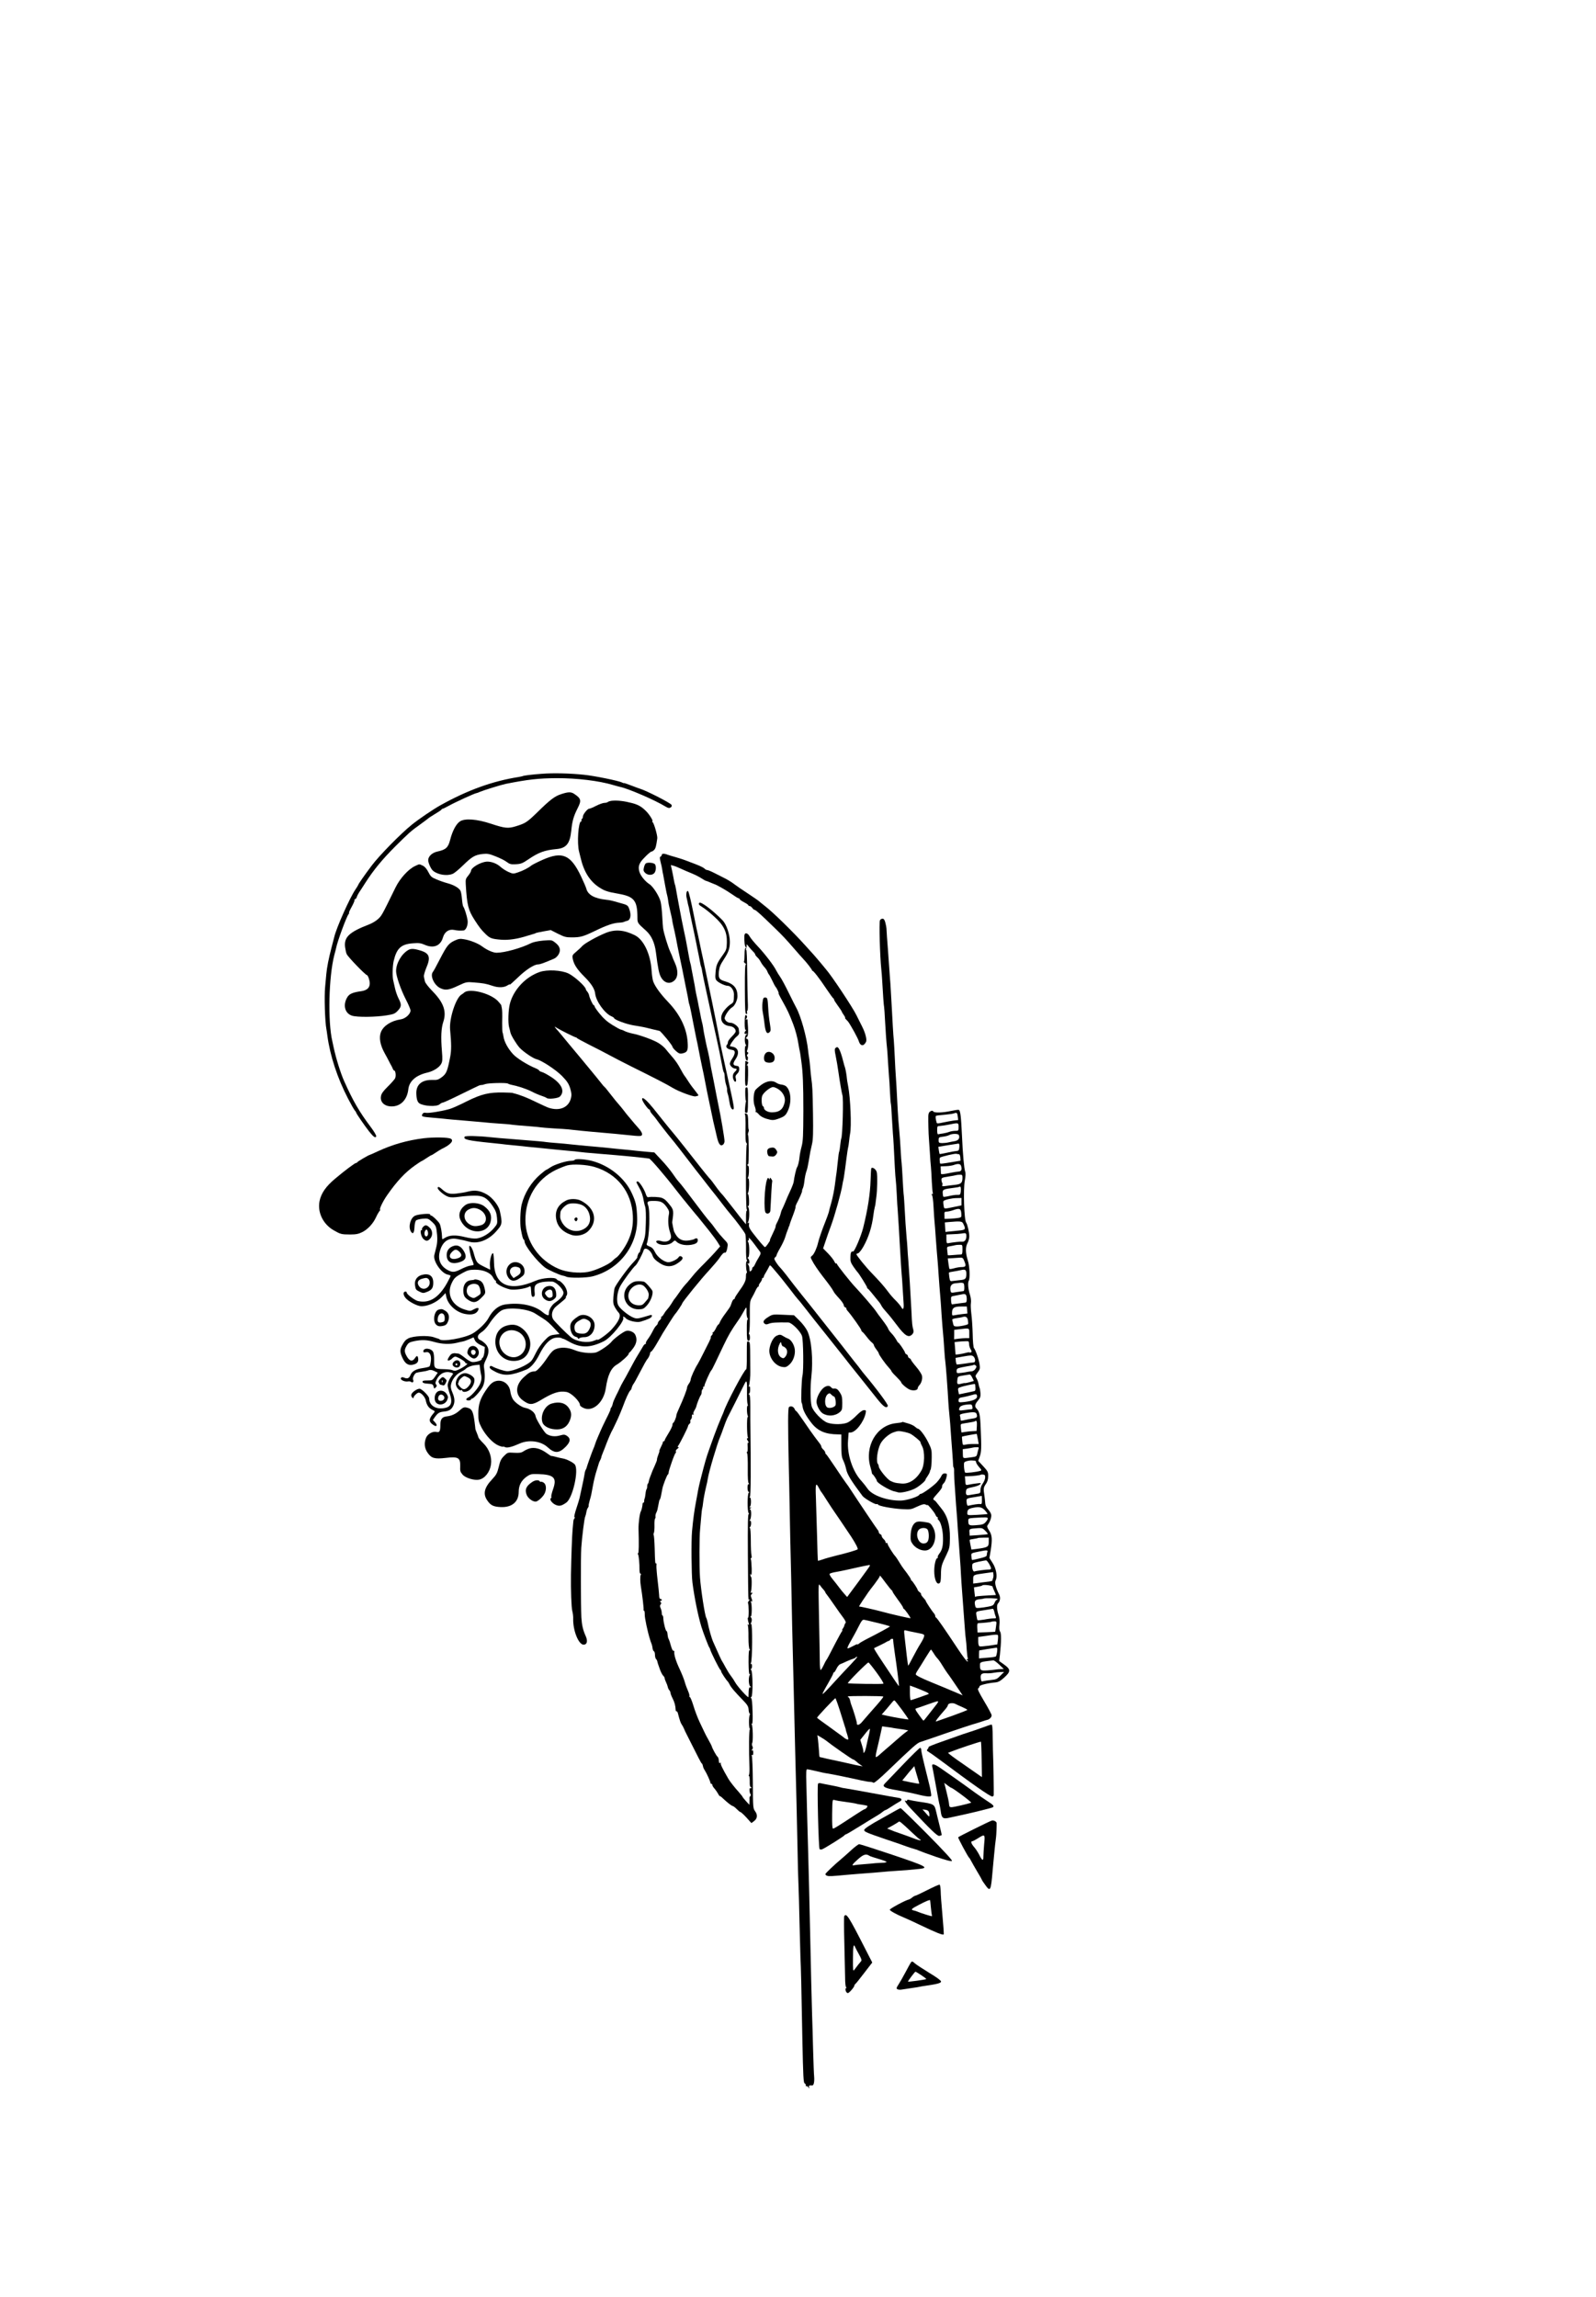 <?xml version="1.0" standalone="no"?>
<!DOCTYPE svg PUBLIC "-//W3C//DTD SVG 20010904//EN"
 "http://www.w3.org/TR/2001/REC-SVG-20010904/DTD/svg10.dtd">
<svg version="1.0" xmlns="http://www.w3.org/2000/svg"
 width="1640pt" height="2360pt" viewBox="0 0 1640 2360"
 preserveAspectRatio="xMidYMid meet">

<g transform="translate(0,2360) scale(0.1,-0.1)"
fill="#000000" stroke="none">
<path d="M5570 15649 c-100 -7 -190 -18 -199 -24 -3 -1 -22 -6 -41 -9 -268
-42 -526 -135 -805 -291 -74 -41 -221 -141 -293 -199 -112 -90 -336 -318 -413
-421 -74 -98 -139 -192 -139 -200 0 -2 -13 -23 -29 -47 -58 -86 -194 -391
-216 -485 -3 -10 -15 -58 -28 -108 -30 -116 -48 -206 -54 -275 -3 -30 -8 -89
-12 -130 -10 -98 -2 -357 13 -435 2 -11 7 -42 10 -68 28 -207 103 -435 213
-647 30 -58 61 -112 69 -121 8 -8 14 -18 14 -22 0 -8 86 -133 132 -192 46 -58
66 -72 74 -52 3 8 -21 49 -54 93 -121 161 -184 270 -276 476 -36 81 -83 231
-107 343 -7 33 -13 62 -14 65 -48 205 -37 663 20 885 9 32 17 66 19 74 12 65
107 323 128 348 6 7 8 13 4 13 -3 0 9 29 29 64 19 35 32 66 28 70 -3 3 -1 6 5
6 6 0 14 10 18 22 4 13 15 34 24 48 10 14 39 59 65 100 84 131 175 241 304
370 143 142 160 158 262 231 41 29 76 56 79 59 3 4 34 24 70 46 36 21 67 42
68 47 2 4 7 7 12 7 4 0 34 15 67 33 59 33 264 127 278 127 4 0 21 6 38 14 37
16 219 72 262 81 231 46 341 58 525 59 206 1 436 -27 579 -70 30 -9 62 -17 70
-19 83 -16 365 -138 470 -203 27 -16 38 -18 52 -9 12 8 15 16 9 27 -10 19
-262 148 -325 166 -5 1 -45 16 -87 32 -43 17 -78 28 -78 26 0 -3 -9 0 -19 6
-34 17 -282 68 -391 79 -143 15 -316 19 -430 10z"/>
<path d="M5767 15440 c-66 -21 -114 -57 -247 -188 -105 -102 -121 -112 -218
-142 -81 -25 -113 -22 -261 27 -140 46 -259 55 -311 25 -41 -25 -80 -96 -105
-194 -20 -77 -43 -99 -130 -118 -55 -12 -94 -49 -95 -88 0 -29 28 -92 50 -110
50 -41 143 -56 202 -31 16 6 65 47 108 89 89 87 121 106 200 115 48 5 67 2
134 -25 43 -17 94 -42 113 -57 27 -21 44 -26 81 -24 63 2 77 7 145 53 101 69
165 92 282 103 104 9 141 55 155 188 10 103 25 152 67 235 39 77 34 97 -36
144 -33 22 -61 22 -134 -2z"/>
<path d="M6290 15372 c-19 -2 -39 -8 -44 -13 -6 -5 -21 -9 -35 -9 -15 0 -53
-14 -85 -30 -32 -17 -65 -30 -72 -30 -17 0 -64 -58 -64 -80 0 -10 -5 -22 -10
-25 -6 -4 -8 -11 -5 -16 4 -5 2 -9 -3 -9 -29 0 -45 -226 -21 -313 6 -23 12
-46 13 -52 33 -149 96 -251 196 -315 55 -35 81 -44 195 -64 160 -28 194 -68
195 -239 0 -62 -1 -60 88 -140 55 -49 89 -122 102 -222 21 -166 32 -220 52
-256 35 -63 94 -76 140 -32 37 36 38 101 3 179 -14 30 -25 57 -25 60 0 3 -11
29 -24 57 -23 51 -64 185 -72 237 -2 14 -6 70 -9 125 -3 55 -10 121 -16 147
-13 57 -77 158 -116 183 -43 27 -90 85 -102 125 -12 40 -9 67 11 100 18 31
100 110 113 110 7 0 19 8 28 18 14 15 20 38 31 117 4 27 -34 158 -48 167 -6 4
-8 8 -3 8 15 0 -32 76 -70 111 -43 42 -80 62 -138 77 -80 21 -149 29 -205 24z"/>
<path d="M6800 14816 c0 -8 -6 -16 -12 -18 -10 -4 -10 -15 0 -55 7 -27 15 -63
17 -79 2 -16 6 -38 9 -49 2 -11 12 -63 21 -115 9 -52 20 -102 23 -110 2 -8 6
-28 8 -45 1 -16 11 -66 22 -110 11 -44 20 -87 20 -95 1 -8 6 -35 12 -60 6 -25
18 -79 26 -120 7 -41 27 -140 44 -220 17 -79 32 -154 34 -166 2 -11 14 -70 26
-130 13 -60 24 -118 25 -129 1 -11 5 -27 8 -35 6 -15 21 -88 52 -250 9 -47 19
-94 21 -105 3 -11 7 -31 10 -45 12 -66 45 -228 50 -250 3 -14 9 -43 14 -65 22
-118 52 -265 61 -305 6 -25 14 -65 19 -90 14 -70 28 -133 34 -155 3 -11 12
-51 21 -90 17 -78 36 -106 62 -89 9 5 17 21 18 35 2 22 -38 259 -65 384 -6 28
-13 64 -16 80 -3 17 -16 84 -29 150 -13 66 -27 134 -30 150 -3 17 -8 46 -11
65 -3 19 -11 60 -18 90 -8 30 -17 73 -22 95 -4 22 -8 42 -9 45 -5 21 -18 90
-20 112 -2 15 -8 44 -14 65 -5 21 -12 52 -14 68 -3 17 -8 41 -11 55 -3 14 -8
36 -10 50 -2 14 -9 46 -15 73 -6 26 -13 62 -16 80 -2 17 -11 68 -20 111 -8 44
-18 93 -21 110 -2 17 -7 39 -10 48 -6 21 -10 39 -34 173 -11 61 -24 128 -30
150 -8 34 -43 211 -55 280 -2 11 -8 45 -14 75 -6 30 -13 70 -16 89 -3 19 -7
37 -9 40 -2 3 -7 22 -10 41 -3 19 -12 63 -19 98 l-14 63 24 -6 c13 -3 47 -16
76 -30 28 -13 81 -36 116 -50 36 -15 81 -38 100 -51 20 -13 39 -24 42 -24 4 0
24 -8 45 -17 22 -9 41 -17 44 -18 19 -4 126 -65 177 -101 34 -24 66 -44 72
-44 6 0 11 -4 11 -9 0 -4 20 -19 45 -32 25 -13 45 -27 45 -31 0 -5 6 -8 13 -8
7 0 19 -9 27 -20 8 -11 19 -20 25 -20 11 0 63 -47 205 -185 84 -81 118 -118
215 -230 28 -32 59 -68 70 -79 46 -48 104 -124 100 -130 -3 -3 -2 -4 1 -1 9 6
71 -74 149 -191 33 -49 63 -90 67 -92 5 -2 8 -8 8 -13 0 -6 18 -34 40 -64 22
-30 40 -57 40 -61 0 -3 9 -19 21 -35 11 -16 17 -29 13 -29 -4 0 2 -8 12 -18
22 -20 28 -30 83 -127 21 -38 42 -81 46 -95 12 -38 35 -51 56 -31 9 9 18 23
20 31 6 28 -12 92 -41 149 -15 31 -43 85 -60 120 -39 80 -254 404 -313 471 -7
8 -33 40 -57 69 -25 30 -54 64 -65 76 -11 12 -49 54 -85 94 -130 145 -339 349
-420 411 -25 19 -51 41 -59 48 -8 8 -60 43 -115 80 -56 36 -117 78 -136 93
-32 25 -80 54 -126 76 -11 6 -47 24 -81 41 -35 18 -69 32 -77 32 -7 0 -19 6
-26 14 -6 8 -44 27 -83 42 -40 15 -85 32 -102 39 -16 7 -64 23 -105 35 -41 11
-82 24 -90 27 -34 14 -60 13 -60 -1z"/>
<path d="M5576 14765 c-54 -24 -105 -50 -115 -58 -29 -24 -86 -54 -138 -71
-50 -17 -52 -16 -100 5 -26 12 -62 35 -79 51 -38 35 -96 57 -144 54 -64 -5
-160 -62 -160 -95 -1 -9 -14 -31 -29 -49 -25 -30 -28 -39 -25 -90 13 -215 25
-262 90 -364 51 -79 68 -101 114 -146 44 -43 62 -50 158 -58 79 -6 168 7 277
42 28 8 55 16 60 18 6 1 15 4 20 8 6 3 42 11 82 18 l72 13 75 -38 c63 -32 83
-37 138 -37 92 0 119 7 243 67 122 59 190 82 249 84 22 1 44 5 50 9 6 3 18 7
26 9 37 5 49 54 29 114 -16 47 -18 49 -96 70 -97 28 -104 29 -148 34 -118 13
-184 51 -200 113 -3 13 -28 71 -55 128 -106 222 -191 259 -394 169z"/>
<path d="M6634 14726 c-7 -7 -15 -27 -18 -44 -6 -24 -3 -35 13 -51 26 -26 72
-27 94 -3 18 20 22 68 8 90 -11 18 -83 24 -97 8z"/>
<path d="M4265 14701 c-69 -32 -155 -127 -201 -221 -142 -290 -141 -289 -183
-327 -20 -18 -61 -42 -91 -53 -202 -78 -257 -130 -244 -233 4 -28 11 -61 17
-72 17 -33 193 -215 208 -215 4 0 12 -14 18 -31 27 -79 2 -122 -77 -134 -87
-12 -121 -27 -142 -60 -49 -79 -28 -166 45 -191 50 -18 247 -16 360 3 70 11
84 17 113 48 38 41 40 62 8 124 -13 25 -30 73 -37 106 -7 33 -15 67 -17 75
-11 37 -9 151 3 204 31 132 76 174 197 183 60 5 83 2 119 -14 94 -42 166 -13
191 75 17 58 62 88 117 76 33 -7 61 -8 94 -5 26 2 48 58 42 103 -7 47 -32 127
-45 143 -4 5 -10 40 -13 77 -3 37 -10 76 -16 86 -15 28 -68 59 -132 76 -30 8
-80 25 -112 39 -52 21 -62 30 -85 75 -17 34 -37 57 -58 67 -39 18 -31 18 -79
-4z"/>
<path d="M7055 14431 c-3 -12 -4 -34 -1 -49 4 -15 8 -37 11 -50 2 -13 6 -31 9
-40 3 -9 8 -30 10 -47 3 -16 15 -73 26 -125 12 -52 27 -126 35 -165 8 -38 17
-81 19 -95 6 -25 23 -112 32 -160 2 -14 7 -32 11 -40 3 -8 7 -29 9 -46 3 -17
22 -113 45 -215 22 -101 49 -224 59 -274 11 -49 29 -133 41 -185 23 -101 42
-197 61 -297 6 -35 14 -63 17 -63 3 0 7 -21 8 -47 2 -26 8 -63 15 -82 7 -20
11 -42 9 -49 -1 -7 2 -28 8 -45 6 -18 13 -52 16 -77 7 -49 21 -80 35 -80 19 0
16 18 -45 295 -43 195 -77 349 -82 375 -2 14 -11 57 -18 95 -27 146 -103 511
-159 775 -14 64 -23 104 -51 240 -2 8 -11 49 -20 90 -8 41 -20 98 -25 125 -28
141 -51 239 -60 249 -4 4 -11 -2 -15 -13z"/>
<path d="M7186 14323 c-12 -13 -5 -22 34 -46 22 -13 74 -54 116 -93 102 -91
136 -161 133 -269 -2 -66 -5 -77 -40 -126 -61 -85 -70 -106 -76 -179 -5 -58
-3 -71 13 -88 21 -22 86 -52 113 -52 31 0 63 -45 63 -87 -1 -80 -2 -83 -34
-103 -17 -10 -47 -38 -65 -62 -60 -75 -33 -152 56 -162 35 -4 61 -27 61 -54 0
-8 -18 -32 -40 -53 -22 -22 -40 -47 -40 -57 0 -10 -5 -23 -10 -28 -19 -19 1
-44 41 -50 32 -5 39 -11 39 -30 0 -13 -11 -40 -25 -60 -14 -20 -25 -44 -25
-54 0 -21 31 -50 53 -50 23 0 21 -13 -3 -35 -22 -20 -26 -55 -9 -86 14 -28 29
-14 20 19 -6 21 -3 31 14 48 14 13 22 31 21 50 -1 24 -6 30 -28 32 -38 4 -40
23 -9 69 42 62 29 116 -30 127 -13 3 -25 5 -27 5 -10 3 42 80 66 98 20 15 29
29 27 45 -1 13 -3 29 -4 36 -2 23 -53 62 -81 62 -29 0 -54 16 -63 42 -7 21 44
100 77 118 26 13 55 76 54 115 -1 82 -37 124 -127 151 -60 17 -70 33 -64 99 5
48 13 69 53 130 46 70 60 110 60 177 0 76 -35 179 -74 220 -99 102 -224 197
-240 181z"/>
<path d="M9042 14143 c-10 -26 0 -371 14 -503 3 -25 7 -76 9 -115 9 -163 16
-254 20 -274 2 -11 6 -71 9 -133 6 -117 15 -237 22 -298 2 -19 6 -80 9 -135 4
-55 8 -120 10 -145 3 -25 7 -96 10 -159 3 -62 7 -116 9 -120 2 -3 7 -62 10
-131 4 -69 9 -147 11 -175 5 -54 12 -174 20 -350 3 -60 8 -121 10 -135 2 -14
7 -79 10 -145 3 -66 7 -140 10 -165 2 -25 7 -101 11 -170 4 -69 8 -141 9 -160
12 -207 17 -282 20 -320 3 -25 7 -88 10 -140 3 -52 8 -123 10 -157 5 -65 -5
-81 -26 -41 -7 12 -30 40 -53 63 -23 22 -55 58 -71 80 -53 71 -89 111 -179
205 -63 65 -156 181 -156 193 0 3 8 7 18 9 10 3 36 35 56 72 52 93 86 201 101
321 3 28 10 64 14 80 5 17 9 39 9 50 1 11 4 36 7 55 10 68 13 225 4 257 -8 28
-42 53 -55 40 -3 -2 -6 -58 -8 -123 -4 -142 -30 -307 -77 -494 -22 -85 -89
-243 -103 -240 -19 4 -26 -10 -27 -56 -2 -43 3 -59 31 -100 19 -27 37 -51 40
-54 12 -8 100 -150 100 -159 0 -5 3 -11 8 -13 6 -2 40 -43 121 -144 4 -5 14
-21 21 -35 7 -13 32 -44 55 -69 23 -25 67 -80 98 -122 86 -116 125 -139 162
-98 13 14 15 27 10 47 -11 40 -13 54 -19 188 -12 224 -22 388 -32 520 -4 44
-8 100 -9 125 -1 25 -5 77 -9 115 -3 39 -8 104 -11 145 -13 229 -16 278 -20
305 -2 17 -6 89 -10 160 -4 72 -8 140 -10 153 -2 13 -7 73 -10 135 -3 62 -10
155 -15 207 -5 52 -12 142 -15 200 -12 235 -16 307 -20 355 -2 28 -7 109 -10
180 -3 72 -8 153 -10 180 -3 28 -8 97 -11 155 -3 58 -7 132 -9 165 -2 33 -7
112 -10 175 -3 63 -8 131 -10 150 -2 19 -6 82 -10 140 -4 58 -9 128 -11 155
-6 75 -15 198 -15 215 0 8 -5 34 -11 58 -8 31 -16 42 -30 42 -10 0 -22 -8 -26
-17z"/>
<path d="M6220 14012 c-90 -37 -211 -105 -237 -133 -11 -13 -40 -40 -63 -59
-38 -32 -41 -38 -35 -70 11 -59 43 -109 119 -185 73 -73 107 -127 112 -176 9
-78 97 -201 165 -231 16 -7 29 -16 29 -19 0 -16 122 -62 199 -75 98 -16 103
-17 191 -39 36 -9 70 -17 77 -18 14 -4 133 -148 133 -163 0 -7 16 -26 36 -44
30 -26 41 -30 67 -24 50 11 59 29 53 114 -9 142 -78 285 -197 410 -82 86 -136
160 -157 215 -6 17 -14 69 -17 117 -11 165 -81 312 -170 357 -113 57 -207 64
-305 23z"/>
<path d="M7649 13983 c-2 -63 4 -108 14 -115 9 -6 9 -8 0 -8 -8 0 -12 -22 -12
-65 0 -36 -2 -69 -6 -74 -3 -6 3 -14 12 -20 10 -6 13 -11 7 -11 -8 0 -11 -71
-10 -255 1 -208 3 -255 15 -255 7 0 11 6 8 15 -4 8 -2 17 3 20 5 3 7 44 4 93
-2 48 -5 187 -6 310 -1 122 -5 222 -10 222 -5 0 -6 6 -1 13 4 6 6 21 5 32 -2
16 2 14 20 -10 13 -16 33 -40 45 -51 13 -12 23 -26 23 -31 0 -5 9 -18 21 -29
12 -10 28 -32 36 -48 8 -16 26 -41 39 -55 13 -14 27 -35 30 -46 4 -11 10 -22
13 -25 4 -3 20 -32 36 -65 15 -33 31 -62 34 -65 12 -10 40 -71 31 -65 -5 3 14
-36 43 -87 50 -90 67 -125 108 -233 22 -57 44 -139 54 -205 4 -25 9 -54 12
-65 3 -11 6 -31 8 -45 2 -14 6 -43 9 -65 16 -113 21 -237 21 -510 -1 -253 -3
-310 -18 -366 -10 -37 -19 -84 -21 -105 -4 -47 -16 -95 -26 -109 -8 -10 -29
-102 -34 -147 -1 -13 -17 -54 -35 -93 -18 -38 -42 -92 -52 -119 -11 -27 -25
-58 -31 -70 -7 -12 -13 -30 -15 -41 -3 -20 -25 -74 -43 -107 -6 -10 -10 -24
-10 -32 0 -7 -15 -43 -33 -79 -18 -36 -29 -63 -25 -61 5 3 -3 -12 -18 -33 -14
-21 -29 -38 -33 -38 -8 0 -64 66 -134 157 -26 35 -34 55 -31 74 3 19 1 24 -8
18 -10 -6 -10 -4 -2 7 16 22 18 137 2 157 -8 9 -8 13 -1 9 8 -5 11 11 10 58
-1 36 -6 65 -10 65 -5 0 -5 6 0 13 12 20 15 147 3 147 -7 0 -8 5 -3 13 11 17
12 117 2 117 -5 0 -9 5 -9 11 0 5 3 8 8 6 8 -6 8 291 -1 299 -3 4 -2 16 3 29
5 13 6 26 3 29 -3 3 -5 38 -5 78 0 45 -4 76 -11 80 -17 11 -29 10 -22 -3 4 -5
6 -47 6 -92 -2 -161 -1 -190 10 -203 6 -8 7 -14 3 -14 -11 0 -12 -650 -1 -667
5 -7 5 -13 0 -13 -4 0 -8 -32 -7 -70 l0 -71 -20 24 c-12 14 -32 39 -46 57 -20
27 -70 90 -155 198 -5 8 -23 28 -39 45 -15 18 -42 52 -59 77 -17 25 -44 60
-61 77 -16 18 -56 68 -90 111 -95 122 -264 335 -284 357 -10 11 -54 65 -98
120 -44 55 -89 111 -99 124 -60 74 -104 115 -114 106 -8 -8 0 -27 24 -63 20
-29 40 -52 45 -52 6 0 10 -6 10 -13 0 -7 12 -26 28 -43 15 -17 32 -38 37 -46
12 -19 124 -163 154 -198 30 -36 32 -39 89 -112 29 -38 75 -98 104 -135 29
-38 56 -72 60 -78 12 -14 99 -126 128 -164 14 -18 33 -41 42 -53 10 -11 50
-63 90 -115 40 -52 83 -107 96 -121 52 -60 143 -182 151 -204 4 -13 7 -75 7
-138 -1 -63 2 -121 7 -127 6 -8 6 -13 0 -13 -10 0 -9 -80 1 -106 3 -8 2 -14
-2 -14 -4 0 -7 -17 -7 -38 1 -40 -17 -77 -77 -159 -21 -29 -38 -57 -38 -63 0
-5 -4 -10 -9 -10 -5 0 -13 -12 -19 -27 -6 -16 -13 -35 -16 -43 -3 -8 -26 -42
-51 -75 -25 -33 -50 -72 -56 -87 -6 -16 -14 -28 -17 -28 -4 0 -16 -18 -26 -40
-11 -22 -24 -40 -29 -40 -6 0 -7 -3 -4 -7 4 -3 0 -15 -10 -25 -9 -10 -13 -18
-9 -18 4 0 -4 -21 -17 -47 -14 -27 -41 -82 -62 -123 -20 -41 -45 -88 -55 -105
-30 -46 -71 -138 -73 -160 0 -11 -9 -31 -19 -44 -10 -13 -18 -31 -18 -39 0
-18 -40 -121 -81 -210 -16 -34 -29 -67 -29 -74 0 -20 -24 -78 -32 -78 -4 0 -8
-10 -8 -21 0 -12 -18 -50 -40 -85 -22 -35 -40 -68 -40 -74 0 -5 -4 -10 -10
-10 -5 0 -9 -3 -8 -7 1 -5 -8 -27 -20 -50 -12 -24 -20 -43 -17 -43 3 0 -2 -17
-11 -39 -8 -21 -14 -42 -13 -47 2 -5 -10 -36 -25 -69 -15 -33 -29 -64 -30 -70
-2 -5 -8 -23 -15 -39 -6 -16 -13 -37 -14 -47 -2 -10 -6 -22 -10 -25 -4 -4 -7
-17 -7 -29 0 -12 -3 -25 -7 -28 -3 -4 -8 -24 -10 -45 -2 -20 -6 -44 -10 -52
-3 -8 -5 -21 -4 -27 1 -7 -2 -13 -7 -13 -5 0 -9 -6 -9 -12 -1 -23 -11 -67 -18
-78 -12 -19 -25 -123 -24 -180 5 -157 3 -250 -4 -250 -5 0 -5 -5 -1 -12 8 -12
16 -96 15 -160 0 -21 4 -38 10 -38 6 0 7 -5 3 -12 -7 -12 -7 -70 1 -118 15
-89 32 -236 28 -242 -2 -5 0 -8 5 -8 4 0 8 -19 7 -42 -1 -31 30 -179 54 -253
1 -3 4 -12 6 -20 3 -8 8 -23 12 -32 3 -10 8 -29 9 -43 2 -14 8 -26 14 -28 5
-2 10 -18 10 -36 0 -18 5 -37 11 -43 6 -6 12 -17 13 -24 2 -8 5 -21 8 -29 3
-8 13 -36 22 -62 10 -25 24 -52 32 -58 7 -7 14 -18 14 -25 0 -6 6 -25 14 -41
8 -16 16 -38 18 -49 2 -11 9 -26 16 -33 6 -7 12 -20 12 -28 0 -8 10 -34 22
-57 19 -38 29 -73 31 -119 1 -9 4 -15 8 -12 4 2 10 -6 14 -18 19 -74 30 -105
40 -118 6 -8 16 -26 22 -40 5 -14 20 -45 33 -70 119 -237 144 -286 151 -290 5
-3 10 -15 12 -26 1 -12 10 -32 19 -45 20 -31 58 -115 58 -128 0 -6 5 -11 10
-11 6 0 10 -6 10 -13 0 -7 10 -23 23 -37 12 -14 28 -37 36 -52 8 -16 16 -26
18 -24 2 2 16 -8 31 -23 46 -43 87 -76 102 -79 8 -2 27 -17 42 -33 16 -16 32
-29 37 -29 5 0 32 -25 61 -56 l51 -57 27 20 c35 26 39 64 11 102 -21 29 -22
38 -23 293 -1 145 -6 270 -11 277 -5 10 -4 12 3 7 8 -5 12 3 12 24 0 22 -4 29
-12 24 -10 -6 -9 -3 0 8 10 12 11 22 3 35 -5 11 -6 25 -2 32 11 17 7 173 -4
191 -5 8 -4 11 2 7 6 -4 9 40 6 125 -2 83 -7 134 -14 139 -8 5 -8 8 1 11 18 6
16 268 -2 279 -7 5 -8 9 -2 9 6 0 11 13 11 30 0 18 -4 27 -11 23 -8 -5 -8 -3
0 8 15 21 18 413 2 403 -7 -5 -8 -3 -2 7 12 19 12 52 -1 61 -6 5 -6 8 0 8 12
0 13 129 1 149 -6 10 -5 12 2 7 15 -9 15 4 2 38 -6 16 -6 27 0 31 6 4 10 11
10 16 0 6 -5 7 -12 3 -7 -4 -8 -3 -4 5 11 17 14 151 4 157 -4 3 -8 13 -7 22 0
15 1 15 8 -1 4 -10 6 20 5 67 -2 47 -5 90 -9 96 -3 5 -2 10 4 10 5 0 7 11 3
28 -4 15 -7 84 -7 154 0 79 -4 128 -10 128 -6 0 -5 3 1 8 16 10 16 75 1 65 -9
-5 -9 -3 -1 8 16 20 17 109 2 109 -9 0 -8 3 2 10 13 9 13 10 0 10 -10 0 -11 3
-4 8 15 9 14 103 -1 94 -6 -3 -5 0 1 9 9 12 11 269 4 799 0 8 0 66 0 129 0 82
-3 117 -12 123 -8 5 -9 8 -2 8 7 0 12 17 12 40 1 27 -3 38 -10 34 -7 -5 -8 -2
-3 6 7 11 17 106 15 140 0 8 -1 81 -1 162 0 116 -3 148 -14 152 -8 3 -16 2
-18 -2 -2 -4 -4 -69 -3 -145 1 -75 -2 -137 -6 -137 -19 0 -208 -358 -233 -440
-1 -3 -8 -21 -17 -40 -29 -67 -56 -136 -82 -207 -14 -40 -37 -103 -50 -140
-27 -74 -44 -135 -80 -276 -21 -81 -29 -116 -42 -192 -2 -11 -8 -42 -13 -70
-16 -84 -29 -177 -40 -300 -9 -94 -6 -447 4 -525 20 -155 57 -339 92 -455 19
-62 75 -208 82 -215 4 -3 7 -12 9 -20 5 -24 95 -205 104 -208 4 -2 8 -9 8 -16
0 -10 52 -90 70 -106 3 -3 11 -17 19 -32 15 -29 45 -65 131 -154 48 -49 60
-68 62 -98 1 -21 6 -40 10 -42 5 -3 5 -10 2 -16 -11 -18 -10 -138 1 -142 7 -3
7 -5 0 -5 -9 -1 -11 -210 -4 -397 1 -34 -1 -66 -5 -73 -4 -6 -4 -11 1 -11 4 0
7 -25 7 -55 -1 -30 2 -55 7 -55 5 0 9 -5 9 -11 0 -5 -5 -7 -10 -4 -7 4 -10 -6
-8 -25 1 -17 6 -34 11 -37 4 -2 3 -11 -3 -18 -6 -7 -10 -17 -9 -21 1 -5 1 -22
0 -39 l-1 -30 -35 38 c-19 21 -35 41 -35 44 0 3 -17 24 -37 47 -44 48 -93 111
-108 137 -65 112 -84 153 -78 163 4 5 1 6 -5 2 -12 -7 -13 -6 -17 33 -1 13 -7
26 -12 30 -11 6 -55 88 -59 106 -1 6 -16 35 -33 65 -17 30 -36 66 -42 80 -7
14 -29 61 -50 105 -21 44 -50 121 -65 172 -16 51 -32 89 -37 86 -6 -3 -7 -1
-3 5 3 6 -2 30 -13 54 -11 24 -27 67 -35 96 -8 30 -33 90 -54 135 -37 78 -58
147 -53 175 1 7 -3 11 -10 10 -6 -2 -17 21 -25 51 -8 29 -17 58 -21 65 -8 12
-11 27 -15 64 -1 12 -6 22 -9 22 -9 0 -31 85 -33 128 0 17 -4 32 -8 32 -5 0
-8 11 -8 25 0 13 -5 35 -11 49 -9 19 -9 29 -1 39 9 10 8 17 0 25 -9 9 -9 12 0
12 7 0 12 5 12 10 0 6 -6 10 -13 10 -9 0 -14 13 -14 38 -1 20 -8 91 -16 156
-8 66 -13 132 -12 148 2 16 1 27 -3 24 -10 -6 -11 4 -15 157 -2 70 -7 130 -10
133 -3 4 -3 14 2 23 4 9 7 44 6 79 -1 35 2 65 6 68 4 2 6 12 4 22 -1 9 2 26 8
37 6 11 12 27 13 35 2 8 6 31 10 50 4 19 8 37 8 40 1 3 4 10 8 15 5 9 10 28
24 107 5 33 48 143 56 146 4 2 8 10 8 17 0 26 67 214 74 207 4 -3 4 1 1 10 -4
10 2 22 17 32 12 9 16 16 9 16 -10 0 -10 4 -3 13 16 20 102 190 102 203 0 6 7
17 15 24 8 7 12 16 9 22 -3 5 -1 14 4 21 11 13 12 17 12 43 0 9 5 12 12 8 7
-4 8 -3 4 5 -4 6 0 23 9 37 9 14 18 33 20 42 5 26 37 106 47 117 4 5 8 19 8
31 0 13 5 26 10 29 6 4 8 11 5 16 -4 5 -1 9 4 9 6 0 10 3 9 8 -2 13 59 152 72
162 4 3 20 34 37 70 17 36 56 118 87 183 52 109 81 159 153 261 16 22 40 62
55 90 30 55 31 54 29 -13 0 -24 5 -51 12 -59 6 -9 7 -13 1 -9 -7 4 -11 -28
-10 -106 0 -95 3 -113 16 -114 11 -1 16 8 16 33 0 19 -4 34 -8 34 -4 0 -4 10
1 23 4 12 7 88 6 169 -1 136 1 150 22 185 12 21 30 55 39 76 9 20 21 37 27 37
6 0 7 3 4 6 -3 4 3 18 13 32 11 13 20 31 20 38 0 8 4 14 10 14 5 0 9 3 8 8 -2
4 8 25 22 47 13 22 28 49 33 60 8 19 11 17 40 -17 77 -90 104 -124 172 -212
39 -52 78 -101 86 -109 8 -7 41 -49 74 -91 33 -43 134 -171 225 -284 91 -114
174 -219 185 -233 11 -15 75 -96 143 -180 67 -85 152 -191 188 -236 64 -80 95
-100 107 -69 5 13 -116 176 -241 325 -10 11 -26 32 -37 47 -11 15 -40 53 -65
83 -25 31 -54 68 -65 83 -11 15 -41 53 -66 85 -76 97 -313 397 -326 413 -37
45 -141 176 -158 198 -57 76 -131 170 -151 190 -13 13 -32 39 -43 57 -17 29
-18 35 -5 46 8 6 14 16 14 22 0 5 17 40 38 76 21 36 44 86 51 110 7 25 18 56
24 70 6 14 11 29 12 34 2 4 3 8 5 10 1 1 3 9 5 17 2 8 17 51 34 94 17 44 28
82 26 84 -2 3 2 17 9 31 29 54 61 126 58 134 -1 4 2 16 7 25 5 9 12 37 15 62
7 58 14 93 26 125 5 14 14 56 20 93 15 92 18 108 34 176 11 46 13 118 10 315
-4 247 -6 279 -18 366 -3 22 -8 73 -11 112 -4 40 -8 83 -11 95 -3 13 -7 46
-10 73 -14 138 -75 356 -123 442 -6 10 -40 78 -76 151 -36 74 -76 148 -89 165
-13 18 -31 48 -41 67 -25 51 -120 174 -192 250 -34 36 -70 80 -80 98 -22 40
-53 43 -54 5z m101 -3165 c25 -33 51 -68 58 -78 12 -16 10 -25 -12 -62 -15
-24 -32 -55 -38 -70 -7 -16 -16 -28 -20 -28 -4 0 -8 -6 -8 -14 0 -7 -6 -19
-13 -25 -14 -11 -15 -9 -18 37 -1 9 -7 23 -13 31 -8 11 -8 13 2 7 16 -10 17
35 0 52 -9 9 -9 12 0 12 15 0 15 138 0 157 -6 7 -5 14 2 18 6 3 8 11 5 16 -4
5 -3 9 2 8 4 0 28 -27 53 -61z m-74 -1521 c-1 -56 1 -112 6 -125 4 -13 4 -21
0 -18 -10 6 -8 -87 2 -102 3 -6 3 -13 -2 -15 -9 -6 -7 -191 3 -206 3 -6 1 -11
-6 -11 -7 0 -5 -9 6 -26 9 -15 12 -23 6 -19 -9 5 -11 -7 -8 -44 1 -28 -1 -51
-6 -51 -6 0 -6 -5 0 -12 5 -7 8 -78 7 -158 -1 -100 2 -147 10 -152 8 -6 7 -8
-2 -8 -16 0 -13 -80 2 -80 8 0 7 -3 0 -8 -15 -10 -16 -192 -1 -211 8 -10 8
-13 1 -8 -9 5 -11 -101 -9 -421 4 -511 2 -465 18 -456 6 4 4 -2 -6 -13 -9 -11
-14 -22 -11 -26 9 -9 10 -156 1 -150 -7 4 -3 -29 9 -65 2 -8 -1 -10 -8 -6 -7
4 -8 3 -4 -5 4 -6 8 -62 7 -124 0 -71 5 -117 12 -126 9 -11 9 -13 0 -8 -8 5
-11 -26 -11 -123 1 -85 4 -127 11 -123 6 4 7 1 2 -7 -16 -25 -13 -104 4 -118
13 -10 13 -12 1 -10 -11 2 -15 -8 -17 -42 -1 -25 -2 -51 -2 -58 -1 -16 -116
111 -138 153 -9 17 -28 46 -43 65 -15 19 -40 60 -56 90 -16 30 -31 57 -34 60
-4 4 -36 72 -90 195 -18 39 -45 134 -59 206 -4 19 -10 40 -14 45 -14 24 -55
288 -64 414 -8 112 -7 424 1 495 3 28 8 84 11 125 3 41 8 83 11 92 3 9 6 32 8
50 5 46 16 103 31 168 8 30 16 69 18 85 11 73 98 365 127 430 5 11 21 53 35
94 14 41 32 86 39 100 13 23 151 299 180 358 19 38 25 15 22 -90z"/>
<path d="M4672 13935 c-62 -29 -80 -52 -152 -191 -33 -65 -65 -123 -71 -130
-33 -39 12 -138 76 -168 51 -25 90 -19 182 25 83 39 88 40 162 34 98 -8 124
-12 192 -35 61 -21 120 -19 156 6 13 8 23 11 23 7 0 -3 37 30 83 74 79 77 165
133 205 133 17 0 45 9 117 39 11 5 32 13 48 20 15 6 35 24 45 41 27 44 18 84
-29 121 -39 31 -39 31 -127 24 -53 -5 -102 -15 -124 -26 -101 -51 -273 -99
-355 -99 -36 0 -98 27 -150 66 -40 30 -125 64 -186 73 -39 7 -56 4 -95 -14z"/>
<path d="M4195 13838 c-70 -41 -125 -137 -125 -217 0 -50 48 -189 101 -292 24
-46 45 -95 47 -109 4 -37 -51 -88 -103 -95 -95 -14 -176 -66 -201 -131 -21
-56 -8 -131 37 -213 17 -31 38 -69 46 -86 8 -16 19 -37 24 -45 5 -8 12 -23 15
-32 4 -10 10 -18 14 -18 15 0 22 -58 9 -82 -7 -12 -40 -50 -75 -84 -45 -44
-65 -72 -69 -97 -13 -67 45 -114 130 -105 83 10 140 76 151 176 10 84 79 144
197 171 61 14 122 53 141 90 13 24 14 48 7 132 -12 144 -7 235 14 298 36 108
4 198 -108 313 -44 45 -78 88 -81 105 -4 15 -8 37 -10 49 -2 11 9 52 25 90 47
109 32 150 -65 178 -63 19 -94 20 -121 4z"/>
<path d="M5545 13612 c-145 -50 -270 -184 -306 -328 -16 -63 -20 -192 -8 -237
6 -23 13 -49 14 -57 6 -29 63 -122 95 -157 41 -43 136 -108 173 -117 54 -13
197 -107 262 -172 53 -55 68 -78 84 -127 14 -48 16 -69 8 -101 -23 -95 -114
-135 -226 -100 -14 4 -73 31 -133 60 -88 44 -171 76 -230 90 -5 1 -9 2 -10 4
-2 1 -43 3 -93 4 -149 3 -228 -16 -377 -90 -71 -36 -150 -72 -176 -79 -79 -23
-215 -45 -244 -40 -20 4 -30 0 -38 -14 -12 -24 -4 -27 105 -36 44 -4 94 -8
110 -10 17 -2 62 -7 100 -10 39 -3 93 -8 120 -10 28 -2 79 -7 115 -10 36 -3
81 -7 100 -9 19 -3 79 -7 133 -11 53 -3 105 -8 115 -9 20 -4 128 -14 227 -21
39 -3 79 -7 91 -9 11 -2 71 -7 134 -11 63 -3 131 -8 150 -10 19 -2 78 -8 130
-14 52 -5 156 -15 230 -21 74 -6 180 -16 235 -22 152 -16 160 -16 163 7 1 12
-14 38 -39 65 -22 25 -55 62 -72 84 -18 21 -36 43 -42 50 -5 6 -22 27 -36 46
-15 19 -37 47 -50 61 -13 14 -51 60 -83 102 -32 42 -62 78 -65 79 -4 2 -22 23
-41 48 -19 25 -69 85 -110 135 -41 49 -81 98 -90 109 -27 33 -91 110 -131 157
-21 26 -53 64 -70 85 -17 21 -34 41 -37 44 -4 3 -14 14 -22 25 -15 19 -14 19
10 4 36 -23 189 -99 196 -98 4 0 10 -3 13 -8 3 -4 62 -36 131 -71 69 -34 161
-82 205 -106 44 -24 145 -76 225 -116 246 -122 366 -184 425 -220 62 -37 205
-90 231 -86 15 3 28 7 31 9 2 2 -13 24 -33 48 -20 24 -53 69 -72 99 -19 30
-38 57 -41 60 -3 3 -19 30 -35 60 -30 57 -56 94 -101 145 -15 17 -38 44 -52
62 -13 18 -46 46 -73 63 -51 33 -194 85 -272 100 -25 5 -60 16 -77 24 -16 9
-35 16 -40 16 -6 0 -45 21 -87 47 -54 33 -93 68 -130 114 -30 36 -54 71 -54
78 0 6 -4 11 -8 11 -9 0 -42 70 -49 104 -2 11 -10 27 -18 36 -8 9 -15 20 -15
24 0 27 -118 134 -179 163 -74 35 -219 42 -296 15z"/>
<path d="M4790 13412 c-8 -3 -17 -8 -20 -11 -3 -4 -16 -14 -30 -22 -57 -37
-125 -247 -115 -358 14 -151 14 -212 1 -281 -28 -146 -39 -172 -84 -207 -38
-28 -49 -32 -101 -30 -105 2 -164 -47 -163 -135 1 -60 11 -92 32 -106 49 -30
178 -36 208 -9 10 9 24 17 32 17 7 0 92 39 189 87 97 48 179 87 184 89 4 1 10
3 15 4 4 1 10 2 14 1 4 0 19 4 33 9 31 12 217 16 233 6 7 -4 20 -9 29 -11 72
-14 155 -41 212 -69 36 -19 84 -39 106 -46 22 -7 46 -17 53 -23 18 -14 117 -3
135 15 53 53 22 127 -83 197 -41 27 -88 53 -103 56 -15 4 -27 11 -27 15 0 4
-15 14 -32 21 -86 35 -197 104 -236 147 -51 55 -90 126 -98 179 -3 21 -8 41
-10 45 -3 4 -4 47 -4 95 2 104 1 131 -4 158 -3 11 -5 23 -5 26 -1 3 -16 22
-34 42 -68 71 -246 125 -327 99z"/>
<path d="M7835 13295 c-4 -30 -2 -75 4 -102 5 -26 12 -70 15 -98 10 -99 26
-129 55 -100 12 12 12 26 2 87 -7 40 -15 111 -17 158 -6 104 -8 110 -33 110
-16 0 -21 -9 -26 -55z"/>
<path d="M7652 13090 c0 -56 4 -78 12 -73 6 3 6 0 -1 -8 -19 -20 -16 -39 5
-32 16 5 16 5 0 -8 -18 -15 -20 -81 -3 -108 5 -9 4 -12 -2 -8 -15 10 -10 -130
5 -145 7 -7 12 -10 13 -7 0 2 2 12 4 21 2 10 -1 21 -6 24 -6 3 -5 12 3 22 10
12 10 16 1 19 -8 3 -10 11 -5 21 5 9 10 38 11 65 2 35 -1 49 -14 53 -14 6 -14
7 0 18 14 10 16 51 6 179 -1 5 -7 5 -13 1 -9 -6 -9 -3 0 9 8 9 11 21 7 27 -16
25 -23 4 -23 -70z"/>
<path d="M8583 12829 c-7 -7 -7 -28 3 -72 13 -66 22 -120 30 -177 12 -87 36
-225 40 -232 13 -21 2 -425 -12 -449 -2 -3 -6 -33 -10 -65 -3 -32 -8 -62 -10
-66 -4 -6 -8 -32 -19 -138 -2 -25 -7 -61 -9 -80 -3 -19 -11 -75 -17 -125 -6
-49 -22 -129 -35 -176 -14 -47 -26 -95 -28 -106 -3 -12 -19 -56 -36 -99 -31
-76 -66 -178 -75 -218 -11 -49 -40 -113 -58 -127 -20 -16 -20 -18 -3 -50 16
-34 65 -106 110 -164 64 -82 95 -125 106 -146 15 -27 18 -31 70 -89 22 -24 40
-52 40 -61 0 -9 7 -20 16 -23 9 -4 14 -9 11 -12 -3 -3 4 -15 15 -27 37 -41
138 -184 138 -195 0 -6 6 -15 13 -19 6 -4 25 -26 42 -48 16 -22 40 -48 52 -58
13 -10 23 -23 23 -29 0 -6 11 -26 25 -44 14 -18 25 -36 25 -41 0 -12 64 -103
99 -141 17 -18 31 -37 31 -41 0 -5 22 -30 50 -57 27 -27 50 -53 50 -57 0 -14
57 -63 88 -76 36 -15 82 -7 82 13 0 8 7 21 15 30 23 23 36 67 29 99 -3 16 -30
58 -60 93 -30 35 -54 68 -54 73 0 5 -7 11 -15 15 -8 3 -15 12 -15 20 0 7 -7
16 -15 20 -8 3 -15 10 -15 16 0 6 -16 33 -35 61 -19 28 -35 47 -35 43 0 -5 -9
8 -20 29 -12 21 -34 51 -49 66 -16 16 -32 38 -35 49 -4 12 -31 52 -60 90 -29
38 -57 75 -62 84 -14 25 -148 181 -217 254 -47 49 -187 226 -187 236 0 5 -4 7
-8 4 -4 -2 -13 8 -20 24 -7 16 -36 52 -63 80 l-51 52 26 77 c14 42 38 112 55
156 39 105 106 346 117 420 3 17 7 41 11 55 3 14 7 39 9 55 2 17 6 41 8 55 2
14 9 66 15 115 6 50 14 97 16 105 3 8 7 38 10 65 3 28 7 61 10 75 16 74 4 368
-20 490 -7 36 -13 72 -13 80 -1 23 -13 93 -19 110 -3 8 -7 20 -8 25 -31 126
-54 185 -73 185 -5 0 -13 -5 -19 -11z"/>
<path d="M7871 12781 c-23 -20 -28 -70 -9 -89 7 -7 26 -12 43 -12 38 0 55 16
55 50 0 48 -56 79 -89 51z"/>
<path d="M7659 12697 c-1 -1 -2 -59 -3 -130 -1 -108 1 -127 14 -125 12 3 15
24 17 111 1 80 -1 106 -10 101 -8 -5 -8 -3 1 7 6 7 12 16 12 20 0 6 -29 21
-31 16z"/>
<path d="M7823 12453 c-28 -21 -56 -46 -62 -55 -20 -32 -23 -123 -6 -164 8
-21 13 -45 10 -53 -3 -9 -3 -12 1 -9 3 4 17 -6 31 -22 15 -19 44 -35 76 -45
65 -19 76 -19 140 5 42 16 58 28 74 58 51 92 45 224 -11 271 -9 7 -29 14 -44
16 -16 1 -40 9 -53 18 -41 29 -98 22 -156 -20z m178 -47 c46 -31 71 -83 63
-127 -15 -77 -54 -109 -133 -109 -40 0 -81 23 -81 45 0 7 -4 15 -9 17 -15 5
-20 81 -8 110 15 34 83 88 111 88 12 0 38 -11 57 -24z"/>
<path d="M7659 12416 c-3 -35 0 -118 4 -123 3 -3 4 -10 1 -16 -5 -15 -12 -107
-8 -107 1 0 8 -2 16 -5 11 -4 14 20 14 128 1 107 -1 134 -12 134 -8 0 -14 -5
-15 -11z"/>
<path d="M9775 12185 c-83 -19 -175 -22 -185 -6 -6 10 -12 10 -29 2 -15 -9
-21 -22 -22 -49 -1 -61 2 -184 6 -229 2 -23 6 -88 10 -145 3 -57 8 -123 11
-148 2 -25 7 -94 9 -154 3 -59 8 -112 11 -117 3 -5 -1 -9 -8 -9 -9 0 -10 -3
-2 -8 6 -4 14 -57 17 -127 4 -66 8 -138 11 -160 2 -22 7 -80 10 -130 9 -124
16 -212 21 -265 2 -25 7 -88 10 -140 6 -89 10 -138 21 -270 2 -30 7 -91 9
-135 3 -44 7 -98 9 -120 7 -69 17 -197 21 -267 2 -37 6 -82 9 -100 5 -34 24
-282 31 -417 3 -40 6 -90 9 -110 4 -33 15 -165 21 -266 2 -22 6 -87 11 -145 4
-58 8 -115 8 -127 1 -13 3 -23 6 -23 3 0 5 -24 4 -53 0 -28 3 -97 8 -152 4
-55 9 -134 12 -175 3 -41 8 -104 11 -140 2 -36 7 -96 9 -135 6 -80 14 -189 21
-290 3 -38 8 -110 10 -160 3 -49 7 -117 10 -151 8 -113 25 -328 30 -404 3 -41
7 -88 10 -105 3 -16 7 -65 9 -108 3 -42 8 -82 11 -87 3 -6 0 -10 -7 -10 -10 0
-10 -2 1 -9 8 -5 9 -11 3 -14 -5 -4 -50 55 -100 131 -136 205 -213 317 -223
320 -5 2 -9 10 -9 17 0 8 -6 20 -13 27 -16 17 -85 121 -84 128 0 3 -11 18 -26
34 -15 16 -25 32 -22 35 2 4 -5 14 -16 21 -10 8 -19 18 -19 22 0 11 -53 92
-62 96 -5 2 -8 8 -8 13 0 6 -19 35 -42 66 -24 30 -47 63 -53 72 -27 45 -61 97
-66 101 -16 14 -79 114 -79 127 0 8 -4 11 -10 8 -5 -3 -10 0 -10 8 0 8 -9 22
-20 32 -11 10 -20 24 -20 32 0 7 -7 16 -15 19 -8 4 -15 12 -15 19 0 8 -6 20
-13 27 -9 10 -194 285 -290 432 -6 10 -21 31 -32 45 -11 14 -61 87 -110 161
-50 74 -93 137 -97 138 -5 2 -8 9 -8 16 0 7 -9 21 -20 31 -11 10 -20 23 -20
30 0 6 -7 20 -15 30 -8 11 -32 43 -53 70 -21 28 -71 98 -111 158 -40 59 -75
107 -79 107 -4 0 -12 10 -17 22 -11 26 -42 35 -58 19 -11 -11 -11 -176 -2
-596 3 -104 7 -320 10 -480 3 -159 7 -371 10 -470 3 -99 7 -304 10 -455 3
-151 7 -356 10 -455 2 -99 7 -281 10 -405 8 -351 22 -928 30 -1215 2 -104 7
-309 10 -455 2 -146 7 -317 10 -380 3 -63 7 -227 10 -365 3 -137 8 -306 10
-375 6 -124 9 -256 20 -850 8 -381 11 -444 24 -448 6 -2 11 -11 11 -19 0 -9 3
-13 7 -10 3 4 12 -1 20 -11 12 -16 13 -16 7 1 -6 16 3 21 32 18 16 -2 24 38
20 90 -3 24 -7 152 -11 284 -3 132 -8 287 -10 345 -4 117 -14 545 -20 835 -6
279 -15 648 -20 825 -3 85 -7 247 -10 360 -3 113 -7 274 -9 358 -4 119 -2 152
8 152 7 0 49 -9 92 -19 44 -11 95 -22 114 -24 37 -5 242 -47 351 -72 37 -8 78
-15 91 -15 13 0 28 -4 33 -9 6 -6 62 40 147 122 255 245 303 287 333 296 17 5
140 47 275 94 135 46 250 84 255 85 11 2 102 31 125 39 8 3 23 8 33 10 24 4
47 28 47 47 0 9 -34 73 -76 143 -57 96 -72 128 -62 134 7 5 13 14 13 21 0 12
83 33 162 40 32 3 53 15 92 50 68 62 68 84 0 133 l-52 37 8 66 c14 130 15 218
2 236 -9 12 -11 35 -7 72 4 34 1 69 -7 92 -20 58 -23 110 -8 126 23 23 28 62
11 94 -34 65 -47 121 -35 143 20 38 6 121 -31 178 l-33 52 13 77 c18 115 15
158 -16 205 -21 32 -24 44 -15 56 26 35 42 85 36 109 -3 14 -18 38 -33 54 -17
18 -27 40 -28 61 -1 17 -5 55 -9 82 -11 69 -9 81 16 117 15 21 23 46 23 78 1
43 -3 52 -50 103 l-52 56 15 43 c18 48 19 90 10 295 -5 136 -13 170 -44 201
-20 20 -15 43 16 80 24 28 28 41 26 77 -2 25 -6 48 -9 53 -3 5 -8 24 -11 43
-3 19 -13 44 -21 57 -14 22 -13 26 12 59 23 30 26 41 20 81 -6 49 -40 148 -58
170 -6 6 -12 72 -13 145 -2 72 -8 166 -14 208 -5 42 -8 92 -4 112 3 20 -1 55
-10 83 -19 58 -24 124 -12 144 14 23 9 150 -9 205 -25 78 -27 139 -5 180 11
19 19 51 19 71 0 41 -19 124 -32 141 -21 26 -31 342 -14 431 8 43 10 77 4 92
-11 30 -25 182 -33 370 -10 210 -17 264 -35 266 -8 1 -42 -4 -75 -11z m67 -59
l4 -35 -51 -6 c-27 -4 -76 -13 -108 -20 -44 -10 -59 -11 -62 -2 -11 38 -14 66
-7 71 5 3 43 8 87 11 43 4 88 10 99 15 28 10 33 6 38 -34z m8 -106 c0 -39 -1
-40 -34 -40 -19 0 -47 -5 -63 -11 -15 -6 -44 -13 -63 -16 -19 -2 -41 -6 -47
-8 -9 -3 -13 9 -13 40 0 42 2 45 28 45 15 1 54 7 87 13 105 22 105 22 105 -23z
m3 -84 c12 -31 -4 -55 -42 -62 -20 -3 -49 -9 -66 -13 -16 -4 -46 -7 -65 -7
-32 1 -35 4 -35 31 0 28 3 30 45 35 25 3 53 10 63 16 29 17 94 17 100 0z m5
-123 c-3 -34 -6 -38 -33 -41 -16 -1 -61 -9 -99 -18 -38 -8 -70 -14 -71 -12 -1
2 -5 19 -8 39 l-5 35 96 16 c54 8 103 16 110 17 9 1 12 -10 10 -36z m-4 -73
c6 0 13 -15 14 -33 l2 -34 -67 -11 c-124 -21 -143 -23 -144 -15 0 4 -2 18 -3
31 -2 13 1 25 5 28 18 11 155 43 167 38 8 -2 19 -4 26 -4z m20 -116 c14 -37 7
-60 -21 -62 -16 -1 -48 -6 -73 -11 -85 -18 -110 -20 -111 -11 0 6 -1 25 -2 43
l-1 32 56 2 c30 1 66 7 79 12 37 15 66 13 73 -5z m16 -125 c0 -53 -14 -67 -77
-74 -32 -3 -76 -9 -97 -12 -32 -4 -38 -3 -33 10 3 8 3 18 -1 22 -3 3 -7 17 -8
30 -1 22 5 25 70 35 39 6 76 13 81 15 6 2 22 4 38 4 24 1 27 -3 27 -30z m-17
-141 c-5 -35 -7 -37 -37 -36 -17 1 -55 -5 -84 -12 -29 -7 -55 -10 -58 -7 -3 2
-6 20 -7 38 -2 36 6 40 117 54 28 3 52 8 55 10 11 12 18 -13 14 -47z m7 -106
l0 -38 -62 -13 c-126 -26 -115 -27 -122 14 -4 20 -4 40 -1 44 14 13 82 29 133
30 l52 1 0 -38z m-2 -119 c3 -40 2 -42 -30 -48 -18 -3 -57 -7 -87 -8 l-55 -2
-1 38 c-2 34 1 37 24 37 14 0 44 7 66 15 64 23 79 17 83 -32z m19 -105 c30
-61 26 -66 -46 -73 -36 -3 -82 -8 -101 -10 l-35 -4 -3 49 -3 49 43 4 c115 10
134 8 145 -15z m33 -132 c0 -37 -19 -59 -47 -55 -15 2 -88 -6 -143 -16 -12 -2
-15 8 -15 44 l0 46 65 3 c36 1 74 4 85 6 52 9 55 7 55 -28z m-40 -136 c0 -41
-3 -50 -17 -51 -10 0 -44 -2 -75 -5 -32 -3 -58 -4 -59 -2 0 1 -2 22 -5 45 -5
42 -5 42 33 48 21 4 43 8 48 10 6 2 25 4 43 4 32 1 32 1 32 -49z m7 -93 c4 -6
13 -26 19 -44 12 -35 5 -43 -42 -43 -13 0 -44 -5 -69 -12 -24 -7 -46 -10 -48
-7 -3 2 -7 27 -11 56 l-7 52 53 3 c29 2 63 4 75 5 12 2 26 -3 30 -10z m33
-156 c0 -51 -9 -60 -65 -65 -28 -3 -62 -7 -77 -9 -24 -4 -27 -1 -33 40 -4 25
-5 46 -3 48 2 1 21 6 43 9 22 3 56 10 75 14 49 12 60 5 60 -37z m-21 -134 c1
-30 -2 -44 -11 -44 -7 -1 -38 -5 -70 -10 -55 -10 -56 -9 -61 16 -8 42 8 69 45
74 94 11 94 11 97 -36z m25 -123 c1 -26 -4 -37 -14 -39 -8 -1 -41 -5 -72 -9
-32 -4 -61 -8 -65 -9 -5 -1 -9 17 -10 40 -2 41 -1 42 35 48 20 4 53 10 72 14
43 10 52 2 54 -45z m4 -115 l3 -36 -53 -6 c-29 -3 -65 -9 -80 -12 -25 -5 -26
-3 -25 32 2 46 24 59 99 58 l53 0 3 -36z m8 -104 c3 -20 4 -38 1 -41 -9 -9
-79 -24 -114 -24 -28 0 -34 4 -39 28 -3 15 -7 32 -9 39 -3 8 13 14 43 18 26 4
52 8 57 10 37 13 54 4 61 -30z m14 -135 l0 -50 -34 0 c-18 0 -53 -3 -78 -6
l-44 -6 1 48 0 49 50 6 c110 13 105 15 105 -41z m-2 -111 c0 -17 8 -41 16 -54
11 -16 12 -26 5 -30 -6 -4 -13 -5 -15 -2 -3 3 -20 1 -37 -4 -34 -10 -106 -21
-108 -17 0 2 -3 31 -5 65 l-5 62 33 4 c18 2 51 5 74 5 39 2 41 1 42 -29z m62
-166 c0 -18 -6 -23 -25 -24 -14 -1 -28 -2 -32 -3 -15 -4 -123 -18 -130 -17 -4
0 -9 16 -11 34 l-3 34 83 15 c73 13 85 13 101 0 9 -8 17 -26 17 -39z m3 -89
c-8 -13 -25 -24 -37 -25 -11 0 -30 -3 -41 -5 -11 -3 -41 -8 -67 -11 -46 -5
-48 -5 -48 20 0 22 6 27 53 37 28 6 68 13 87 16 19 3 37 8 39 10 2 2 10 -1 17
-7 11 -9 10 -15 -3 -35z m-32 -91 l16 -33 -41 -12 c-22 -6 -45 -11 -49 -10 -5
2 -24 -2 -42 -7 -38 -10 -43 -5 -37 44 4 31 6 32 60 41 32 5 62 10 67 10 6 0
17 -14 26 -33z m30 -75 c5 -53 3 -61 -16 -64 -11 -2 -49 -10 -85 -18 -35 -8
-65 -14 -66 -13 0 1 -4 16 -7 33 -6 29 -3 32 31 43 30 10 96 24 135 30 4 1 8
-5 8 -11z m19 -119 c0 -26 -46 -45 -128 -55 -58 -6 -62 -5 -62 14 0 25 7 30
54 37 20 4 55 12 78 19 49 15 58 13 58 -15z m-48 -104 c4 -18 1 -25 -11 -26
-9 0 -40 -4 -69 -8 -58 -8 -63 -6 -52 24 7 19 40 31 101 34 21 1 28 -4 31 -24z
m42 -71 c12 -31 6 -42 -26 -48 -18 -3 -42 -7 -53 -9 -11 -2 -35 -7 -52 -11
-29 -7 -33 -5 -33 12 0 11 -3 27 -6 35 -4 12 7 17 48 25 83 15 115 14 122 -4z
m4 -126 l-3 -52 -41 -2 c-22 -1 -57 -4 -77 -8 -21 -4 -37 -6 -38 -4 0 2 -2 22
-5 44 -5 41 -4 42 28 47 88 14 113 19 117 23 15 14 22 -3 19 -48z m10 -135 l9
-51 -51 0 c-28 1 -65 -2 -82 -6 -31 -7 -32 -7 -36 36 -3 24 -4 44 -2 46 2 3
147 30 151 28 1 -1 5 -24 11 -53z m7 -100 c-3 -10 -9 -30 -12 -46 -7 -33 -9
-35 -64 -42 -90 -12 -83 -15 -85 37 l-1 47 46 6 c25 4 51 8 56 10 6 2 23 4 39
4 23 1 27 -2 21 -16z m-37 -122 c6 -1 12 -8 12 -16 0 -8 14 -30 30 -49 27 -30
29 -35 13 -40 -44 -13 -148 -25 -156 -17 -4 4 -9 31 -11 58 -2 48 -1 50 29 59
16 5 39 8 50 7 11 -1 26 -2 33 -2z m105 -176 c-1 -16 -13 -43 -25 -60 -13 -17
-23 -45 -23 -65 0 -34 -2 -35 -45 -41 -25 -4 -57 -9 -72 -12 -29 -6 -37 8 -30
49 3 17 16 23 67 33 36 7 70 20 77 29 12 14 8 15 -37 9 -27 -3 -64 -9 -81 -13
-32 -6 -32 -6 -35 40 l-4 46 35 1 c45 0 124 10 130 16 2 2 13 3 25 1 15 -2 20
-10 18 -33z m-1707 -107 c9 -17 20 -36 26 -42 5 -6 29 -42 53 -81 24 -38 48
-74 52 -80 7 -9 167 -245 199 -294 44 -67 74 -125 67 -131 -11 -9 -109 -38
-222 -65 -53 -13 -116 -31 -140 -40 -24 -8 -45 -14 -46 -13 -2 2 -6 116 -9
253 -4 138 -9 315 -12 394 -6 149 -1 163 32 99z m1674 -122 c0 -38 -3 -44 -18
-41 -15 3 -68 -5 -122 -17 -9 -2 -15 9 -17 34 -4 42 -6 41 97 57 30 5 56 9 58
10 1 0 2 -19 2 -43z m33 -108 c15 -17 26 -33 24 -35 -2 -2 -50 -6 -106 -9
-100 -5 -101 -5 -101 18 0 35 11 45 60 55 63 13 91 7 123 -29z m27 -82 c0 -7
-10 -24 -23 -38 -19 -21 -35 -26 -95 -30 -76 -6 -82 -2 -82 47 0 22 5 24 58
28 130 8 142 7 142 -7z m-25 -126 c16 -16 27 -31 24 -34 -2 -2 -45 -6 -94 -10
l-91 -6 -2 34 c-3 38 -3 37 93 44 34 2 45 -2 70 -28z m35 -114 c0 -52 -9 -57
-131 -73 l-47 -6 -10 49 c-6 27 -9 50 -7 52 2 2 21 6 42 9 21 3 40 7 42 9 2 2
28 4 58 4 l53 0 0 -44z m-14 -102 c-3 -9 -6 -23 -6 -33 0 -13 -17 -21 -72 -34
-40 -10 -75 -17 -78 -17 -3 0 -7 16 -8 35 -3 37 -9 34 88 54 70 14 83 13 76
-5z m21 -129 c23 -42 22 -54 -5 -53 -26 1 -136 -14 -146 -19 -13 -8 -26 18
-26 53 0 30 2 32 68 47 37 8 72 14 77 13 6 -2 20 -20 32 -41z m-1229 -15 c-1
-5 -55 -79 -118 -165 l-115 -155 -25 28 c-14 15 -39 45 -55 67 -16 22 -47 61
-69 88 -24 29 -36 51 -30 56 5 5 36 14 69 19 52 9 129 26 225 48 30 7 102 21
113 23 5 1 7 -3 5 -9z m1266 -128 c-4 -10 -7 -20 -6 -23 1 -4 -24 -10 -56 -13
-31 -4 -76 -9 -99 -13 l-43 -5 0 41 c0 49 0 49 118 65 l87 12 3 -24 c2 -13 0
-31 -4 -40z m-1099 -52 c27 -36 53 -68 58 -71 5 -3 9 -10 9 -15 1 -5 25 -42
54 -81 30 -40 54 -77 54 -82 0 -5 3 -11 8 -13 11 -5 72 -91 68 -96 -4 -3 -206
43 -296 68 -61 17 -225 54 -232 52 -3 -1 13 26 35 59 23 34 49 71 57 84 8 12
39 53 68 90 28 37 52 73 52 78 0 14 4 9 65 -73z m-643 -64 c10 -11 18 -23 18
-26 0 -4 8 -16 18 -28 9 -11 44 -60 77 -108 33 -48 74 -106 92 -129 20 -28 28
-46 21 -53 -5 -5 -10 -16 -12 -25 -1 -8 -8 -22 -15 -31 -7 -9 -10 -16 -6 -16
4 0 2 -6 -4 -14 -6 -7 -35 -60 -65 -117 -65 -127 -89 -172 -96 -179 -3 -3 -15
-26 -27 -52 -13 -27 -26 -48 -31 -48 -4 0 -8 39 -8 88 0 48 -4 249 -8 447 -7
348 -7 359 10 335 10 -14 26 -34 36 -44z m1738 30 c0 -6 9 -28 19 -49 10 -20
16 -37 12 -37 -98 -4 -194 -11 -202 -15 -5 -4 -9 -5 -10 -3 0 2 -3 24 -6 50
l-5 47 41 7 c23 4 43 9 45 13 7 11 106 0 106 -13z m50 -126 c0 -6 -4 -10 -9
-10 -5 0 -14 -13 -21 -29 -10 -25 -20 -32 -64 -40 -28 -6 -69 -11 -91 -13 -37
-3 -40 -1 -46 29 -8 42 1 55 47 60 21 2 39 5 40 6 8 8 144 5 144 -3z m-34
-127 c3 -16 9 -38 14 -50 9 -21 7 -23 -22 -23 -17 0 -59 -5 -94 -12 -35 -6
-66 -9 -69 -6 -3 3 -8 23 -11 46 -6 46 -14 42 101 60 33 5 63 10 67 11 4 0 10
-11 14 -26z m-1246 -108 c80 -18 171 -43 175 -47 3 -3 -116 -68 -250 -136 -27
-14 -58 -32 -67 -40 -10 -9 -18 -12 -18 -8 0 4 -21 -5 -46 -19 -26 -14 -50
-25 -55 -23 -5 2 9 35 32 73 22 39 59 105 80 148 34 67 42 77 62 72 12 -2 51
-11 87 -20z m1265 -47 c-4 -29 -8 -54 -9 -55 -1 -1 -42 -3 -91 -5 l-90 -3 -3
48 c-2 33 1 47 10 48 61 3 133 11 137 15 2 2 15 4 29 4 23 0 24 -2 17 -52z
m-822 -64 c87 -17 88 -18 82 -42 -3 -14 -21 -48 -39 -76 -18 -28 -52 -90 -77
-138 -24 -47 -45 -85 -47 -84 -3 3 -21 152 -37 300 -7 64 -6 68 11 63 11 -3
59 -14 107 -23z m841 -76 l-6 -45 -84 -13 c-46 -6 -90 -10 -98 -7 -9 4 -14 21
-14 51 l0 45 41 6 c23 3 67 9 97 14 30 4 58 5 63 1 4 -3 4 -27 1 -52z m-1076
5 c-1 -7 4 -56 17 -143 20 -130 45 -333 43 -335 -3 -3 -42 54 -164 239 -73
110 -96 148 -92 150 2 2 30 15 63 31 33 16 62 31 65 34 3 3 12 7 20 9 8 2 17
8 18 13 4 11 33 12 30 2z m1068 -125 c-3 -23 -9 -45 -13 -49 -5 -4 -45 -10
-90 -13 l-83 -7 0 40 c0 23 1 41 3 42 6 2 163 27 175 28 10 1 12 -9 8 -41z
m-652 -16 c13 -22 31 -46 40 -54 8 -9 23 -29 33 -45 32 -53 62 -98 70 -108 9
-10 67 -95 123 -178 l32 -48 -39 17 c-60 26 -223 94 -283 118 -105 43 -160 71
-160 82 0 6 10 26 23 45 12 19 47 73 76 122 30 48 55 87 57 87 2 0 15 -17 28
-38z m-851 -114 c-38 -40 -99 -104 -134 -143 -125 -137 -152 -165 -157 -161
-2 2 22 49 54 103 31 54 57 103 57 110 0 7 3 10 6 8 4 -2 15 15 26 37 10 22
28 44 40 48 11 4 43 18 70 31 28 12 56 23 64 25 7 1 18 7 24 13 6 6 13 9 15 6
3 -3 -27 -37 -65 -77z m1525 -3 l47 -45 -30 -1 c-17 0 -38 -2 -49 -4 -10 -2
-49 -6 -86 -9 -75 -5 -80 -1 -80 54 0 32 0 33 138 49 7 0 34 -19 60 -44z
m-1257 -86 c42 -57 72 -107 66 -110 -8 -6 -359 -1 -365 5 -6 7 202 216 212
213 6 -2 45 -50 87 -108z m1269 -27 c-32 -34 -44 -40 -96 -45 -32 -3 -69 -9
-80 -12 -19 -6 -22 -2 -26 30 -5 43 10 55 62 51 18 -1 49 1 69 5 20 4 52 7 72
8 l37 1 -38 -38z m-770 -165 c29 -13 40 -22 30 -25 -8 -3 -51 -18 -94 -34 -44
-15 -83 -28 -88 -28 -4 0 -8 34 -8 75 l0 75 58 -21 c31 -12 77 -31 102 -42z
m-434 -50 c5 -4 -32 -50 -127 -156 -41 -48 -86 -98 -98 -113 -13 -14 -30 -24
-37 -21 -8 3 -12 8 -9 12 4 7 -34 134 -60 201 -1 3 -6 20 -10 38 -4 17 -12 32
-17 32 -5 0 -7 3 -5 8 5 7 356 6 363 -1z m-469 -74 c11 -32 31 -92 43 -133 13
-41 27 -87 32 -102 6 -15 10 -31 10 -35 0 -4 4 -17 8 -28 4 -11 10 -32 14 -47
5 -23 4 -26 -11 -21 -10 4 -20 9 -23 12 -3 4 -67 51 -142 105 -76 54 -140 101
-142 105 -4 6 180 201 189 201 1 0 11 -26 22 -57z m662 -63 c38 -52 68 -96 66
-98 -3 -3 -152 22 -227 39 l-48 11 53 61 c28 34 57 67 62 74 6 7 13 11 17 10
4 -1 38 -45 77 -97z m371 83 c0 -5 -20 -33 -45 -63 -24 -30 -57 -72 -72 -92
-16 -21 -30 -38 -34 -38 -3 0 -24 27 -48 61 -38 53 -40 61 -24 65 10 3 61 20
113 39 105 37 110 38 110 28z m178 -22 c9 -5 41 -20 70 -32 28 -12 52 -25 52
-29 0 -3 -69 -30 -152 -60 -84 -29 -160 -56 -168 -59 -15 -5 18 39 84 114 20
22 36 45 36 52 0 21 48 30 78 14z m-633 -248 c11 -2 38 -6 60 -9 22 -3 51 -7
64 -10 l24 -5 -30 -22 c-17 -12 -61 -50 -99 -83 -38 -34 -85 -74 -104 -90 -19
-16 -47 -41 -64 -56 -16 -15 -32 -25 -36 -23 -4 2 1 37 11 77 10 40 26 110 36
156 l18 83 50 -7 c27 -3 59 -8 70 -11z m-254 -60 c-19 -82 -21 -87 -32 -140
-7 -29 -16 -53 -22 -53 -6 0 -8 2 -5 5 3 3 -3 33 -13 66 l-19 61 47 59 c25 33
48 57 51 55 2 -3 -1 -27 -7 -53z m-446 -66 c61 -49 272 -197 283 -197 5 0 17
-8 28 -18 10 -10 30 -26 44 -35 l25 -17 -35 6 c-19 3 -71 14 -115 25 -44 10
-91 20 -105 23 -50 10 -185 40 -188 42 -2 1 -5 32 -7 70 -3 38 -7 88 -10 111
l-6 43 38 -22 c21 -13 43 -26 48 -31z"/>
<path d="M4775 11920 c-18 -29 32 -40 280 -65 33 -3 76 -8 95 -10 19 -3 60 -7
90 -10 30 -3 75 -8 100 -10 25 -3 67 -7 93 -10 90 -8 162 -16 252 -25 50 -5
124 -12 165 -16 41 -3 82 -7 90 -9 15 -3 109 -12 210 -20 137 -11 195 -16 345
-30 88 -9 167 -18 176 -20 17 -6 164 -177 274 -320 38 -49 72 -92 75 -95 3 -3
23 -27 45 -55 22 -27 57 -70 78 -95 21 -25 48 -56 58 -70 11 -14 49 -62 86
-107 36 -45 76 -99 89 -121 l24 -39 -38 -44 c-20 -24 -77 -84 -127 -134 -50
-49 -102 -106 -116 -125 -15 -19 -40 -49 -55 -66 -37 -40 -52 -58 -94 -119
-19 -27 -37 -52 -41 -55 -3 -3 -16 -23 -29 -45 -13 -21 -32 -47 -41 -56 -9 -9
-25 -30 -35 -48 -10 -17 -22 -31 -27 -31 -4 0 -6 -4 -3 -9 3 -4 -3 -16 -14
-26 -11 -10 -20 -24 -20 -30 0 -7 -6 -18 -14 -24 -8 -7 -22 -26 -31 -44 -24
-47 -37 -69 -62 -103 -12 -17 -20 -34 -16 -38 3 -3 1 -6 -5 -6 -6 0 -17 -11
-24 -24 -7 -13 -31 -52 -52 -87 -22 -35 -60 -104 -86 -154 -26 -49 -57 -106
-69 -125 -11 -19 -25 -46 -31 -60 -6 -14 -24 -51 -40 -82 -16 -32 -32 -69 -34
-84 -3 -14 -10 -32 -17 -40 -6 -8 -9 -14 -5 -14 3 0 -17 -46 -46 -102 -28 -57
-54 -112 -58 -123 -5 -11 -17 -40 -28 -65 -11 -25 -23 -56 -27 -70 -4 -14 -13
-38 -21 -55 -12 -28 -62 -168 -67 -190 -1 -5 -6 -15 -10 -21 -3 -6 -9 -26 -11
-45 -3 -19 -14 -77 -26 -129 -11 -52 -23 -104 -25 -115 -2 -11 -17 -59 -33
-107 -16 -49 -25 -88 -19 -88 6 0 6 -5 0 -12 -6 -7 -11 -20 -11 -28 -1 -8 -4
-46 -8 -85 -6 -67 -14 -286 -17 -465 -2 -164 4 -336 14 -375 6 -22 10 -57 9
-79 -3 -120 55 -266 107 -266 35 0 44 36 23 85 -30 66 -41 116 -46 195 -6 123
-7 618 -1 715 7 105 32 310 41 323 3 5 8 24 11 42 3 19 10 40 16 46 5 7 9 16
8 20 -2 5 3 29 10 54 16 53 17 61 36 165 8 44 24 109 36 145 11 36 22 70 23
75 1 6 7 19 13 30 6 11 11 25 12 30 0 6 7 26 15 45 8 19 27 67 41 105 15 39
36 88 47 110 12 22 25 47 28 55 4 8 21 44 38 80 16 36 40 92 52 125 32 87 60
148 75 165 8 8 14 17 14 20 0 10 15 45 21 50 4 3 35 59 69 125 34 66 66 122
69 125 12 9 32 49 32 64 0 8 6 16 13 19 7 3 34 42 60 88 56 98 55 97 126 209
29 47 57 87 60 90 9 6 71 99 71 106 0 13 196 255 275 339 41 45 87 99 102 120
35 52 49 66 64 63 8 -2 16 15 22 45 9 49 9 49 -35 95 -25 26 -58 65 -74 87
-46 64 -47 65 -81 104 -18 20 -75 94 -128 165 -114 152 -152 201 -183 236 -13
14 -41 52 -63 85 -23 33 -73 94 -113 136 l-72 77 -80 7 c-43 4 -90 8 -104 10
-23 3 -77 9 -200 20 -25 2 -67 7 -95 10 -75 7 -142 14 -220 20 -38 4 -106 10
-150 15 -44 5 -116 12 -160 15 -44 3 -91 8 -105 10 -14 3 -113 12 -220 20
-107 9 -224 18 -260 21 -36 3 -78 7 -95 9 -115 13 -253 16 -260 5z"/>
<path d="M4355 11904 c-169 -21 -320 -64 -470 -133 -44 -21 -83 -38 -88 -39
-15 -4 -122 -67 -125 -74 -2 -4 -8 -8 -13 -8 -12 0 -115 -77 -217 -163 -93
-78 -141 -147 -158 -227 -24 -116 35 -239 145 -302 70 -40 79 -43 171 -43 60
0 85 6 124 25 56 29 109 86 139 150 11 25 27 53 35 63 8 9 12 17 9 17 -14 0
28 88 72 150 98 141 184 233 283 303 37 26 69 47 72 47 3 0 25 14 49 30 25 17
47 30 51 30 3 0 22 12 43 26 21 14 47 30 58 36 94 44 133 88 97 107 -29 15
-172 17 -277 5z"/>
<path d="M7908 11803 c-9 -2 -19 -11 -22 -19 -8 -21 4 -64 18 -65 6 0 21 -2
33 -3 15 -2 28 6 39 21 14 22 14 27 -1 49 -15 23 -30 27 -67 17z"/>
<path d="M5906 11682 c-3 -6 -21 -10 -39 -10 -48 0 -169 -38 -211 -67 -20 -14
-39 -25 -42 -25 -3 0 -31 -21 -61 -47 -94 -80 -165 -195 -193 -312 -14 -58
-18 -194 -8 -251 14 -74 21 -101 29 -106 5 -3 9 -11 9 -19 0 -44 125 -204 212
-271 24 -19 147 -75 175 -80 14 -3 33 -8 42 -13 33 -15 205 -13 271 4 280 72
470 326 457 610 -5 118 -13 154 -55 245 -71 154 -228 282 -405 330 -72 19
-172 26 -181 12z m203 -73 c235 -70 382 -258 394 -502 4 -98 -10 -174 -51
-261 -32 -68 -92 -152 -121 -170 -9 -5 -26 -20 -40 -34 -36 -36 -176 -99 -250
-112 -91 -16 -219 -3 -298 31 -207 88 -342 284 -344 498 -2 228 115 422 310
518 41 20 95 41 120 48 61 16 199 8 280 -16z"/>
<path d="M5815 11263 c-78 -40 -112 -102 -101 -181 11 -83 65 -141 160 -172
56 -18 133 0 174 43 99 102 65 236 -78 309 -42 22 -115 23 -155 1z m169 -47
c34 -17 62 -53 73 -96 18 -65 -2 -118 -56 -148 -88 -50 -196 -9 -236 88 -10
22 -11 34 -6 84 2 26 52 76 84 85 39 12 106 5 141 -13z"/>
<path d="M5904 11079 c-3 -6 -1 -16 5 -22 9 -9 14 -8 21 3 9 15 4 30 -10 30
-5 0 -12 -5 -16 -11z"/>
<path d="M7881 11477 c-25 -66 -35 -317 -13 -339 18 -18 47 -4 48 22 7 146 16
296 19 301 3 3 -2 15 -10 25 -11 15 -14 16 -15 4 0 -13 -1 -13 -10 0 -7 11
-11 9 -19 -13z"/>
<path d="M6540 11453 c0 -5 12 -28 26 -53 26 -44 40 -84 50 -145 3 -16 9 -43
15 -59 5 -17 8 -91 5 -166 -3 -120 -7 -144 -31 -205 -16 -39 -28 -76 -28 -82
0 -7 -4 -13 -8 -13 -6 0 -22 -38 -20 -51 0 -4 -22 -31 -50 -60 -53 -56 -171
-220 -183 -253 -4 -11 -9 -52 -13 -91 -4 -60 -2 -76 16 -109 12 -21 29 -45 37
-53 31 -31 4 -93 -77 -180 -41 -43 -139 -113 -139 -99 0 3 -16 -2 -35 -10 -67
-28 -182 -11 -238 35 -49 41 -166 159 -182 183 -26 41 -13 100 31 135 19 15
50 41 69 57 20 16 33 31 30 34 -2 3 0 11 6 18 18 22 1 81 -34 119 -17 19 -37
35 -43 35 -6 0 -18 7 -25 16 -19 23 -147 13 -214 -16 -271 -118 -427 -48 -429
192 -1 49 -5 89 -10 90 -15 5 -34 -67 -32 -119 l3 -50 -67 33 c-72 36 -76 41
-105 146 -18 63 -52 93 -42 36 13 -71 18 -92 33 -126 8 -19 12 -37 10 -39 -2
-3 -19 -7 -38 -9 -18 -3 -59 -19 -90 -35 -66 -33 -86 -35 -131 -13 -85 43
-114 117 -83 211 29 89 89 127 172 112 74 -14 76 -15 124 -28 89 -26 198 15
277 104 65 73 67 81 39 212 -12 55 -75 135 -131 168 -68 40 -122 49 -191 32
-32 -9 -89 -18 -126 -22 -73 -7 -98 1 -152 50 -22 19 -32 22 -38 13 -11 -17
66 -83 112 -97 24 -7 59 -6 115 2 44 6 112 11 150 11 89 1 130 -23 186 -105
32 -48 41 -70 46 -122 5 -61 5 -63 -32 -107 -46 -55 -118 -98 -176 -106 -28
-3 -71 2 -119 14 -99 25 -162 22 -212 -10 -25 -16 -25 -16 -26 14 -1 46 -13
110 -24 133 -12 24 -75 85 -89 85 -5 0 -9 5 -9 11 0 13 -120 3 -155 -13 -46
-21 -71 -109 -45 -159 21 -37 36 -22 39 39 1 32 8 63 16 71 7 7 38 15 68 18
52 4 57 3 96 -32 31 -28 41 -46 46 -78 12 -83 11 -133 -3 -187 -7 -30 -16 -64
-19 -76 -15 -61 71 -187 137 -201 17 -3 30 -9 30 -13 0 -4 -16 -37 -36 -73
-85 -152 -181 -212 -299 -186 -32 7 -115 69 -115 85 0 9 -7 14 -17 12 -28 -5
-17 -49 19 -80 37 -32 103 -65 138 -69 64 -7 161 34 217 91 l41 43 7 -34 c16
-83 99 -161 191 -180 69 -14 116 -2 135 33 17 31 1 37 -40 15 -39 -21 -39 -21
-97 -3 -129 40 -187 157 -133 270 25 53 37 65 113 106 49 27 70 33 125 33 87
1 161 -30 187 -79 10 -19 22 -34 27 -34 4 0 6 -4 3 -8 -11 -18 71 -64 143 -81
45 -10 158 6 199 28 15 8 17 3 19 -40 3 -57 8 -70 27 -63 10 4 13 17 10 42 -3
20 -2 47 1 60 9 38 73 57 179 53 39 -1 116 -78 116 -115 0 -28 -29 -62 -84
-100 -36 -24 -66 -74 -66 -108 0 -23 -3 -26 -19 -20 -11 4 -30 16 -44 28 -83
72 -238 104 -392 79 -65 -11 -125 -61 -166 -140 -25 -48 -106 -126 -165 -159
-84 -47 -311 -86 -338 -58 -4 4 -11 7 -14 7 -4 1 -25 7 -47 15 -61 20 -210 13
-260 -13 -28 -15 -40 -29 -64 -73 -24 -45 -22 -76 12 -142 28 -53 64 -69 117
-50 30 10 41 29 37 60 -5 30 -15 31 -32 4 -26 -40 -57 -34 -85 17 -27 47 -27
68 1 113 16 26 29 33 76 43 80 16 128 14 208 -9 77 -22 156 -25 225 -9 25 6
55 13 67 15 12 2 41 13 65 23 l44 19 13 -28 c7 -18 29 -36 58 -50 l45 -21 -4
-51 c-3 -27 -11 -54 -17 -58 -7 -4 -12 -11 -11 -16 3 -14 -71 -35 -102 -29
-15 4 -49 24 -75 46 -26 21 -54 40 -63 40 -8 1 -24 3 -36 4 -11 1 -27 -3 -36
-9 -14 -10 -38 -48 -38 -60 0 -13 28 -4 45 14 10 11 25 20 33 20 20 0 102 -48
102 -60 0 -6 7 -10 16 -10 31 0 -74 -67 -116 -75 -8 -1 -22 1 -32 6 -9 5 -47
9 -85 10 -98 2 -103 6 -102 88 1 38 -4 77 -10 89 -22 41 -101 46 -101 6 0 -10
7 -13 23 -9 38 10 61 -24 55 -85 -3 -28 -9 -55 -14 -60 -6 -6 -37 -13 -71 -18
-71 -10 -111 -33 -126 -73 -13 -32 -32 -40 -65 -25 -18 7 -26 6 -32 -4 -11
-18 38 -41 72 -35 12 3 27 0 34 -6 14 -12 29 5 19 22 -10 15 14 67 34 73 9 3
35 8 58 11 23 3 53 9 67 15 18 6 34 4 59 -8 l35 -17 -27 -40 c-26 -38 -30 -40
-79 -40 -41 0 -52 -3 -50 -15 2 -11 19 -16 55 -18 46 -3 52 -6 58 -29 6 -24 7
-25 22 -10 13 13 14 19 4 31 -10 12 -8 22 8 54 31 61 87 86 149 67 20 -7 21
-10 10 -24 -27 -33 -48 -80 -48 -106 0 -14 10 -54 22 -88 35 -102 9 -145 -88
-149 -71 -3 -124 41 -124 102 0 24 -76 100 -99 100 -26 0 -78 -36 -84 -59 -3
-11 1 -25 9 -32 10 -8 14 -8 14 0 0 15 37 51 53 51 25 0 65 -45 72 -80 10 -48
29 -77 66 -96 31 -15 31 -16 13 -37 -51 -59 -50 -87 0 -120 34 -23 45 -3 16
28 l-22 24 20 29 c31 43 46 52 91 57 53 5 77 19 96 55 21 40 19 82 -6 141 -15
34 -20 59 -15 81 10 51 52 106 99 129 23 12 44 25 47 28 15 19 61 39 102 43
l46 5 5 -41 c3 -22 9 -56 13 -74 4 -21 1 -48 -10 -75 -17 -45 -87 -127 -123
-146 -30 -15 -29 -31 2 -31 14 0 25 5 25 10 0 6 4 9 8 8 14 -5 89 77 111 120
23 44 28 112 16 189 -6 33 -2 51 19 93 35 70 34 117 -3 158 -17 18 -41 36 -55
42 -25 9 -33 34 -18 55 4 6 22 22 41 34 18 13 48 47 66 75 46 71 105 133 140
146 81 30 262 10 336 -38 14 -9 47 -30 74 -47 49 -31 72 -51 137 -122 l38 -41
-53 -7 c-46 -6 -58 -13 -104 -62 -29 -30 -67 -84 -84 -120 -17 -36 -38 -74
-48 -85 -37 -44 -183 -108 -248 -108 -30 0 -116 28 -155 50 -11 6 -19 6 -23 0
-10 -16 3 -29 58 -57 90 -45 161 -39 318 25 43 18 91 73 132 155 52 104 108
162 165 171 23 3 50 2 60 -3 9 -5 19 -9 22 -8 3 0 25 -11 50 -25 122 -71 221
-71 365 0 74 37 218 213 199 243 -9 15 13 10 26 -6 21 -26 114 -48 152 -36 79
24 113 40 116 56 3 12 -1 15 -15 12 -129 -39 -137 -40 -172 -27 -45 16 -134
86 -156 124 -25 41 -15 143 21 205 39 65 127 185 157 210 16 15 68 112 81 154
12 39 73 3 92 -56 9 -27 30 -49 81 -81 60 -37 120 -36 177 4 51 34 62 56 38
69 -14 7 -21 5 -29 -8 -14 -22 -73 -51 -105 -51 -42 0 -113 53 -137 103 -17
35 -31 49 -57 59 -25 9 -33 17 -28 28 27 66 37 335 14 395 -14 38 -6 45 55 45
73 0 97 -11 134 -61 26 -37 30 -49 24 -79 -11 -57 -7 -124 11 -178 13 -39 15
-56 6 -71 -14 -27 -53 -36 -95 -24 -43 14 -68 0 -40 -21 37 -28 121 -23 155 9
24 22 26 22 43 5 34 -33 110 -44 177 -25 27 8 40 21 40 40 0 23 -13 27 -37 12
-7 -4 -35 -11 -62 -14 -58 -7 -98 13 -127 61 -10 17 -19 33 -19 36 -1 3 -5 23
-10 45 -4 22 -8 42 -8 45 17 113 15 128 -19 172 -40 51 -55 66 -87 79 -24 10
-112 14 -140 7 -9 -2 -18 10 -25 33 -15 48 -67 129 -83 129 -7 0 -13 -3 -13
-7z"/>
<path d="M4793 11224 c-18 -9 -42 -31 -53 -49 -29 -47 -26 -91 11 -145 80
-116 256 -109 289 12 18 66 -1 115 -64 163 -46 35 -135 44 -183 19z m135 -53
c80 -41 88 -140 14 -161 -56 -15 -86 -12 -122 13 -58 38 -63 113 -11 145 40
24 76 25 119 3z"/>
<path d="M4347 10992 c-10 -10 -14 -22 -10 -25 3 -4 1 -7 -6 -7 -19 0 -3 -72
21 -92 27 -24 43 -23 68 4 29 31 27 85 -6 114 -30 29 -45 30 -67 6z m51 -75
c-2 -12 -10 -22 -18 -22 -19 0 -25 41 -9 61 11 14 13 13 21 -1 5 -8 8 -26 6
-38z"/>
<path d="M4666 10799 c-49 -14 -76 -47 -76 -95 0 -78 60 -104 153 -66 45 19
54 52 26 102 -29 51 -63 70 -103 59z m52 -59 c35 -33 28 -57 -19 -71 -69 -21
-102 19 -55 66 30 30 45 31 74 5z"/>
<path d="M5237 10608 c-32 -30 -41 -73 -26 -112 27 -64 73 -73 137 -25 37 27
42 36 42 69 0 77 -97 120 -153 68z m96 -33 c10 -4 17 -18 17 -35 0 -22 -9 -34
-36 -51 l-37 -22 -18 22 c-48 59 2 117 74 86z"/>
<path d="M4333 10499 c-48 -14 -75 -54 -69 -102 7 -49 9 -51 50 -71 32 -15 38
-15 76 0 48 19 63 42 62 97 -1 69 -45 97 -119 76z m64 -37 c22 -14 25 -57 6
-80 -26 -33 -70 -33 -95 -1 -27 35 -16 66 25 78 41 12 50 12 64 3z"/>
<path d="M4876 10452 c-3 -3 -19 -6 -36 -7 -59 -5 -90 -62 -76 -140 5 -25 17
-42 44 -60 55 -37 87 -33 138 19 40 39 43 47 38 77 -13 68 -30 94 -67 106 -20
6 -38 8 -41 5z m36 -56 c10 -7 20 -31 24 -53 6 -38 4 -41 -31 -63 -35 -22 -39
-22 -70 -7 -35 17 -48 55 -33 96 13 36 77 52 110 27z"/>
<path d="M6511 10427 c-19 -7 -48 -29 -64 -49 -77 -95 -9 -233 114 -232 44 1
54 5 84 37 37 39 67 112 60 149 -4 17 -73 96 -88 98 -41 8 -79 7 -106 -3z
m108 -44 c33 -32 51 -70 47 -94 -3 -13 -5 -26 -5 -29 -1 -3 -14 -21 -31 -39
-24 -29 -35 -35 -68 -34 -75 2 -120 59 -101 127 21 72 112 112 158 69z"/>
<path d="M5625 10383 c-60 -15 -77 -94 -29 -132 34 -26 64 -27 97 -1 22 18 25
27 22 62 -6 58 -39 83 -90 71z m53 -74 c3 -31 -1 -37 -20 -43 -16 -4 -28 0
-40 15 -10 12 -18 25 -18 29 0 18 33 41 54 38 16 -2 22 -11 24 -39z"/>
<path d="M4508 10143 c-46 -12 -64 -117 -27 -154 15 -15 30 -19 54 -16 43 6
55 14 69 49 19 45 8 87 -28 109 -31 19 -38 20 -68 12z m62 -88 c0 -29 -4 -36
-25 -41 -40 -10 -52 0 -47 38 9 68 72 71 72 3z"/>
<path d="M7896 10068 c-50 -30 -61 -51 -40 -69 13 -10 22 -10 47 0 27 11 80
14 198 12 34 -1 124 -90 140 -139 14 -41 18 -357 5 -407 -10 -40 -17 -265 -9
-278 4 -6 8 -24 10 -39 4 -39 36 -99 90 -168 64 -83 143 -118 273 -119 l35 -1
0 -112 c0 -85 4 -122 17 -148 16 -35 25 -61 33 -97 11 -53 48 -115 168 -275
19 -25 129 -89 144 -84 6 3 13 1 15 -4 5 -15 144 -41 245 -47 88 -5 95 -4 158
26 52 24 71 28 86 21 10 -6 19 -8 19 -5 0 13 70 -72 81 -97 6 -16 16 -28 21
-28 5 0 7 -4 4 -9 -3 -5 0 -14 8 -20 23 -20 45 -102 46 -181 2 -83 -8 -127
-39 -166 -11 -15 -18 -30 -15 -35 3 -5 1 -9 -3 -9 -17 0 -33 -67 -33 -133 0
-82 24 -141 51 -127 14 8 17 24 18 89 1 86 5 100 57 206 31 65 34 78 35 170 2
139 -26 232 -96 315 -19 23 -39 48 -43 54 -4 7 -15 17 -24 22 -15 8 -11 16 32
64 28 30 50 61 50 68 0 20 3 26 21 45 14 16 29 60 29 88 0 5 -10 9 -23 9 -15
0 -26 -9 -34 -27 -7 -16 -28 -44 -46 -64 -36 -39 -147 -119 -165 -119 -6 0
-12 -4 -14 -8 -9 -21 -127 -59 -188 -61 -140 -4 -300 53 -346 123 -15 22 -43
57 -61 77 -90 95 -150 273 -139 414 3 44 6 81 6 83 0 1 8 2 19 2 52 0 137 107
156 198 6 29 4 32 -17 32 -15 0 -41 -19 -75 -53 -28 -30 -69 -62 -90 -73 -45
-22 -148 -24 -208 -4 -55 18 -151 117 -165 171 -13 49 -15 196 -3 299 20 179
2 387 -42 475 -13 27 -49 75 -80 105 l-56 55 -110 5 c-107 5 -112 4 -153 -22z"/>
<path d="M5940 10073 c-62 -41 -80 -66 -80 -105 0 -51 24 -96 55 -104 14 -3
25 -11 25 -17 0 -7 4 -7 12 1 7 7 31 12 53 12 60 0 105 53 105 124 0 78 -106
133 -170 89z m100 -38 c34 -18 39 -49 15 -95 -18 -35 -40 -47 -80 -44 -45 3
-63 13 -69 40 -10 40 3 70 42 92 44 26 54 27 92 7z"/>
<path d="M5195 9975 c-67 -24 -105 -83 -105 -163 1 -119 90 -204 204 -196 63
5 110 35 135 88 38 77 21 164 -42 227 -58 57 -117 70 -192 44z m125 -58 c115
-54 108 -223 -11 -259 -62 -18 -137 22 -165 89 -51 119 59 224 176 170z"/>
<path d="M6430 9923 c-34 -13 -127 -83 -147 -111 -22 -30 -129 -103 -162 -110
-54 -12 -155 -1 -214 24 -72 30 -144 34 -199 10 -26 -11 -49 -35 -83 -86 -51
-77 -108 -140 -127 -141 -45 -2 -63 -12 -116 -61 -87 -80 -91 -178 -10 -237
68 -50 96 -50 181 0 128 78 193 99 267 86 50 -8 140 -97 140 -137 0 -6 16 -18
35 -27 95 -46 209 55 230 202 20 136 54 209 115 244 42 25 120 96 120 109 0 6
4 12 8 14 5 2 23 23 40 47 34 47 41 91 20 135 -13 30 -66 51 -98 39z"/>
<path d="M7977 9873 c-32 -17 -64 -80 -71 -140 -8 -78 57 -167 132 -179 32 -5
43 -2 69 20 43 36 67 103 60 161 -7 51 -40 101 -71 111 -12 4 -32 14 -45 23
-31 20 -40 20 -74 4z m69 -108 c6 0 18 -8 28 -18 21 -20 18 -64 -6 -90 -13
-15 -20 -17 -38 -7 -40 21 -48 87 -17 145 10 19 11 19 17 -5 3 -14 11 -25 16
-25z"/>
<path d="M4827 9758 c-9 -7 -19 -25 -22 -40 -6 -22 -1 -32 20 -53 33 -30 56
-32 78 -7 50 55 -18 143 -76 100z m59 -43 c4 -8 1 -22 -6 -30 -16 -19 -40 -2
-40 26 0 23 38 26 46 4z"/>
<path d="M4672 9614 c-29 -20 -28 -48 1 -61 31 -14 57 1 57 32 0 33 -31 49
-58 29z m28 -34 c0 -5 -4 -10 -10 -10 -5 0 -10 5 -10 10 0 6 5 10 10 10 6 0
10 -4 10 -10z"/>
<path d="M4732 9474 c-33 -23 -54 -71 -47 -104 7 -32 39 -65 54 -55 6 3 11 2
11 -3 0 -19 38 -19 68 0 40 25 69 96 53 127 -14 25 -61 51 -93 51 -13 0 -34
-7 -46 -16z m78 -29 c37 -19 39 -49 7 -87 -34 -41 -59 -43 -89 -9 -15 16 -24
31 -22 34 3 3 7 13 8 22 2 17 43 54 59 55 4 0 21 -7 37 -15z"/>
<path d="M4521 9429 c-15 -17 -18 -26 -10 -40 5 -11 14 -19 19 -19 4 0 15 -2
22 -5 9 -4 19 4 26 20 15 32 15 30 -4 49 -21 21 -29 20 -53 -5z m26 -31 c-3
-8 -6 -5 -6 6 -1 11 2 17 5 13 3 -3 4 -12 1 -19z"/>
<path d="M5102 9410 c-41 -9 -65 -30 -112 -100 -56 -84 -75 -142 -75 -235 0
-71 4 -87 33 -144 43 -81 115 -158 171 -183 24 -10 46 -16 49 -14 2 3 12 1 22
-4 20 -11 72 2 148 36 94 43 219 27 288 -36 73 -67 118 -66 188 5 49 51 52 84
10 112 -21 13 -31 14 -69 3 -52 -15 -102 -9 -140 16 -23 15 -107 151 -111 180
-6 40 -53 77 -110 88 -37 7 -104 55 -124 89 -11 18 -23 53 -26 79 -10 74 -74
122 -142 108z"/>
<path d="M8475 9348 c-40 -23 -84 -102 -85 -151 0 -37 33 -100 62 -119 54 -35
130 -30 179 13 21 18 24 29 24 92 0 60 -5 78 -25 109 -23 35 -36 43 -66 39 -6
-1 -17 6 -24 14 -15 18 -37 19 -65 3z m95 -98 c12 0 23 -63 16 -88 -7 -21 -54
-36 -81 -26 -36 14 -35 112 2 139 15 11 21 11 36 -6 10 -10 22 -19 27 -19z"/>
<path d="M4485 9290 c-23 -26 -25 -82 -3 -104 33 -33 94 -18 113 28 11 26 11
35 -3 58 -24 42 -78 51 -107 18z m74 -34 c15 -17 5 -43 -19 -49 -29 -7 -44 8
-36 37 7 29 36 35 55 12z"/>
<path d="M5670 9178 c-71 -20 -120 -119 -96 -194 11 -36 63 -66 126 -71 74 -7
123 20 151 81 25 56 24 95 -6 138 -35 52 -97 69 -175 46z"/>
<path d="M4723 9107 c-42 -37 -81 -55 -131 -61 -50 -5 -67 -28 -67 -89 0 -64
-9 -79 -41 -71 -36 9 -89 -20 -105 -58 -23 -55 -18 -109 15 -156 39 -57 73
-66 185 -53 129 16 153 2 150 -84 -2 -50 0 -59 25 -88 29 -34 121 -62 170 -51
58 12 110 78 121 155 11 77 -18 159 -77 217 -27 27 -51 55 -52 63 -2 8 -9 28
-16 44 -7 17 -14 35 -15 40 0 6 -4 37 -8 70 -13 101 -26 133 -60 145 -45 15
-54 13 -94 -23z"/>
<path d="M9269 8986 c-2 -2 -30 -7 -62 -10 -199 -21 -325 -237 -263 -450 9
-31 16 -59 15 -62 0 -4 3 -10 8 -13 11 -8 44 -59 43 -67 -3 -19 131 -100 182
-109 11 -2 27 -7 37 -10 27 -8 118 12 172 39 43 22 109 77 109 92 0 3 9 19 21
35 11 16 22 37 24 47 2 9 4 17 5 17 7 0 14 64 14 130 1 73 -2 87 -36 155 -34
69 -88 140 -107 140 -4 0 -17 9 -28 19 -11 11 -44 27 -74 35 -60 18 -54 17
-60 12z m26 -100 c22 -5 49 -13 60 -19 30 -15 105 -77 103 -85 -1 -4 7 -23 17
-42 30 -55 27 -191 -6 -249 -52 -93 -128 -143 -208 -135 -64 6 -71 8 -111 27
-36 18 -120 123 -120 149 0 8 -3 18 -7 22 -23 23 -9 143 24 210 23 46 88 103
135 118 46 16 52 16 113 4z"/>
<path d="M5440 8716 c-19 -6 -47 -19 -62 -30 -22 -14 -41 -17 -95 -14 -66 4
-67 4 -104 -33 -30 -30 -40 -51 -54 -112 -16 -65 -24 -81 -71 -131 -79 -84
-93 -149 -46 -215 34 -50 62 -63 137 -67 116 -5 185 54 185 156 0 66 27 118
81 156 39 27 49 29 118 27 164 -5 196 -37 154 -156 -13 -37 -21 -72 -18 -77 3
-5 1 -11 -4 -15 -18 -10 9 -49 46 -67 39 -18 63 -13 112 22 66 46 131 335 88
391 -16 21 -85 56 -122 62 -17 3 -50 10 -75 17 -25 7 -45 11 -45 9 -1 -2 -24
13 -53 34 -61 43 -121 58 -172 43z"/>
<path d="M5469 8372 c-63 -42 -79 -79 -56 -135 15 -34 59 -67 91 -67 21 0 74
47 91 81 22 42 19 95 -7 113 -12 8 -25 13 -29 10 -4 -2 -10 0 -14 6 -10 15
-47 12 -76 -8z"/>
<path d="M9414 7959 c-35 -18 -55 -66 -57 -144 -2 -39 3 -57 23 -83 39 -53
116 -79 161 -56 65 33 89 145 50 223 -23 43 -31 51 -64 57 -63 12 -94 12 -113
3z m117 -75 c7 -9 13 -37 13 -64 0 -57 -16 -80 -55 -80 -59 0 -89 110 -41 147
24 17 67 16 83 -3z"/>
<path d="M10095 5848 c-44 -16 -107 -38 -140 -48 -33 -10 -85 -28 -115 -39
-30 -11 -110 -39 -178 -63 -68 -24 -122 -46 -120 -49 2 -3 -3 -13 -10 -22 -11
-13 -10 -17 8 -27 12 -7 68 -46 124 -88 325 -243 509 -372 532 -372 8 0 14 6
15 13 2 20 -3 359 -6 397 -1 19 -3 101 -4 183 -1 111 -4 147 -13 146 -7 0 -49
-14 -93 -31z m-8 -329 l3 -180 -82 57 c-169 117 -214 149 -240 170 l-27 22 27
11 c66 27 307 108 312 104 2 -2 6 -85 7 -184z"/>
<path d="M9274 5463 c-93 -97 -175 -182 -181 -189 -33 -32 -4 -49 122 -69 39
-7 125 -23 150 -29 11 -2 49 -11 85 -20 36 -9 78 -16 94 -16 27 0 28 1 22 38
-8 49 -11 62 -35 157 -47 188 -64 261 -64 283 -1 12 -6 22 -12 22 -6 0 -88
-79 -181 -177z m156 -133 c10 -30 16 -56 15 -58 -2 -2 -42 4 -89 14 l-85 18
37 45 c20 26 48 59 62 74 l25 29 9 -34 c5 -18 17 -58 26 -88z"/>
<path d="M9579 5463 c-1 -5 0 -12 1 -18 2 -5 6 -30 11 -55 4 -25 13 -71 19
-102 34 -188 40 -219 46 -239 2 -9 7 -34 10 -55 9 -78 23 -88 94 -71 19 4 46
10 60 13 140 29 377 87 384 94 13 13 2 24 -63 66 -50 32 -178 123 -216 152
-10 8 -153 109 -258 182 -54 38 -86 49 -88 33z m194 -233 c16 0 217 -151 206
-154 -44 -15 -182 -46 -202 -46 -19 0 -23 6 -25 33 -1 17 -13 74 -26 125 l-23
92 33 -25 c18 -14 35 -25 37 -25z"/>
<path d="M8406 5272 c-11 -18 5 -666 16 -673 6 -4 18 -5 27 -1 25 9 226 135
229 144 2 4 8 8 12 8 5 0 72 39 150 88 77 48 156 96 175 107 19 11 44 28 55
38 11 9 24 17 28 17 4 0 32 16 62 36 30 20 68 43 83 51 31 15 25 35 -10 39
-10 1 -133 23 -273 49 -140 26 -266 48 -280 50 -14 1 -32 5 -40 8 -8 3 -53 13
-100 22 -47 9 -95 18 -106 21 -12 3 -25 1 -28 -4z m210 -177 c108 -15 177 -26
183 -29 3 -2 28 -7 55 -10 27 -4 53 -9 58 -12 8 -5 -15 -34 -27 -34 -4 0 -44
-24 -88 -53 -189 -124 -226 -147 -237 -147 -8 0 -10 46 -9 150 2 138 3 150 19
145 10 -3 31 -7 46 -10z"/>
<path d="M9320 5100 c0 -6 -4 -8 -10 -5 -28 18 -3 -24 48 -78 211 -225 274
-285 294 -282 11 3 22 6 24 8 2 2 -7 43 -20 93 -12 49 -29 115 -36 147 -18 79
-22 81 -175 103 -42 6 -87 15 -107 20 -10 3 -18 0 -18 -6z m221 -112 c5 -7 9
-23 9 -36 0 -25 2 -27 -48 30 l-23 25 27 -3 c15 -1 31 -9 35 -16z"/>
<path d="M9198 4992 c-26 -15 -87 -49 -135 -76 -124 -68 -183 -107 -183 -121
0 -17 27 -28 220 -94 96 -32 195 -66 220 -76 25 -9 59 -20 75 -24 17 -4 39
-12 50 -18 11 -5 89 -34 173 -63 102 -34 157 -49 164 -42 6 6 -80 100 -254
276 -145 146 -268 266 -273 266 -6 0 -31 -13 -57 -28z m182 -230 c36 -34 68
-62 72 -62 5 0 8 -4 8 -9 0 -5 -35 4 -77 21 -43 16 -105 39 -138 50 -33 11
-75 26 -94 35 l-35 14 55 30 c29 17 58 34 63 39 9 9 21 0 146 -118z"/>
<path d="M10190 4892 c-28 -9 -340 -164 -344 -171 -4 -6 100 -200 113 -211 4
-3 12 -16 19 -30 7 -14 35 -63 62 -109 28 -46 50 -86 50 -88 0 -3 14 -25 32
-49 55 -77 60 -68 78 146 6 69 13 141 15 160 2 19 7 64 10 100 4 36 9 72 10
82 3 16 7 121 6 145 -1 16 -32 32 -51 25z m-77 -239 c-4 -49 -8 -107 -8 -130
1 -50 -13 -44 -44 20 -12 23 -34 58 -51 77 -30 35 -38 60 -20 60 6 0 31 13 58
30 73 46 75 44 65 -57z"/>
<path d="M8744 4586 c-38 -35 -82 -74 -98 -87 -72 -60 -161 -145 -164 -155 -2
-7 6 -15 18 -19 19 -6 53 -4 200 10 19 2 73 6 120 10 124 9 210 16 250 20 19
2 76 7 125 10 92 5 158 11 253 21 103 11 67 29 -278 145 -179 60 -332 109
-341 109 -9 0 -47 -29 -85 -64z m191 -56 c6 -4 47 -18 92 -31 46 -13 83 -27
83 -31 0 -5 -21 -9 -47 -9 -27 -1 -57 -3 -68 -4 -11 -2 -60 -6 -110 -10 -49
-3 -98 -9 -107 -11 -32 -9 -20 10 39 62 56 50 84 58 118 34z"/>
<path d="M9530 4179 c-63 -32 -120 -59 -126 -59 -5 0 -19 -8 -30 -17 -11 -10
-26 -19 -34 -21 -37 -8 -200 -96 -197 -106 3 -12 78 -52 137 -76 19 -7 103
-46 185 -85 155 -74 222 -101 232 -92 3 3 -3 93 -13 199 -10 106 -18 219 -18
250 -1 32 -6 60 -11 62 -6 2 -62 -23 -125 -55z m35 -175 c4 -38 8 -75 10 -81
3 -7 2 -13 -1 -13 -9 0 -108 31 -134 42 -14 6 -31 12 -38 14 -49 9 -44 17 37
59 75 39 111 54 118 50 1 -1 5 -32 8 -71z"/>
<path d="M8675 3910 c-3 -5 -3 -126 1 -267 3 -142 7 -304 8 -360 0 -61 5 -103
11 -103 6 0 5 -4 -1 -8 -15 -9 0 -52 18 -52 14 0 68 63 68 79 0 5 4 11 8 13 4
2 45 52 91 113 l84 109 -67 131 c-177 347 -199 381 -221 345z m112 -317 c4
-10 22 -44 40 -76 26 -47 30 -61 20 -71 -11 -12 -38 -46 -70 -89 -11 -16 -13
1 -12 117 0 127 6 160 22 119z"/>
<path d="M9363 3438 c-6 -7 -32 -53 -58 -103 -26 -49 -59 -107 -73 -128 -21
-32 -23 -40 -11 -47 8 -5 28 -7 44 -4 34 5 73 11 125 19 19 2 46 7 60 10 14 3
41 8 60 10 124 18 160 28 160 44 0 10 -46 44 -123 90 -67 41 -134 85 -148 98
-20 19 -28 21 -36 11z m104 -134 c30 -20 53 -38 51 -40 -6 -6 -188 -31 -188
-26 0 8 71 102 77 102 3 0 30 -16 60 -36z"/>
</g>
</svg>
